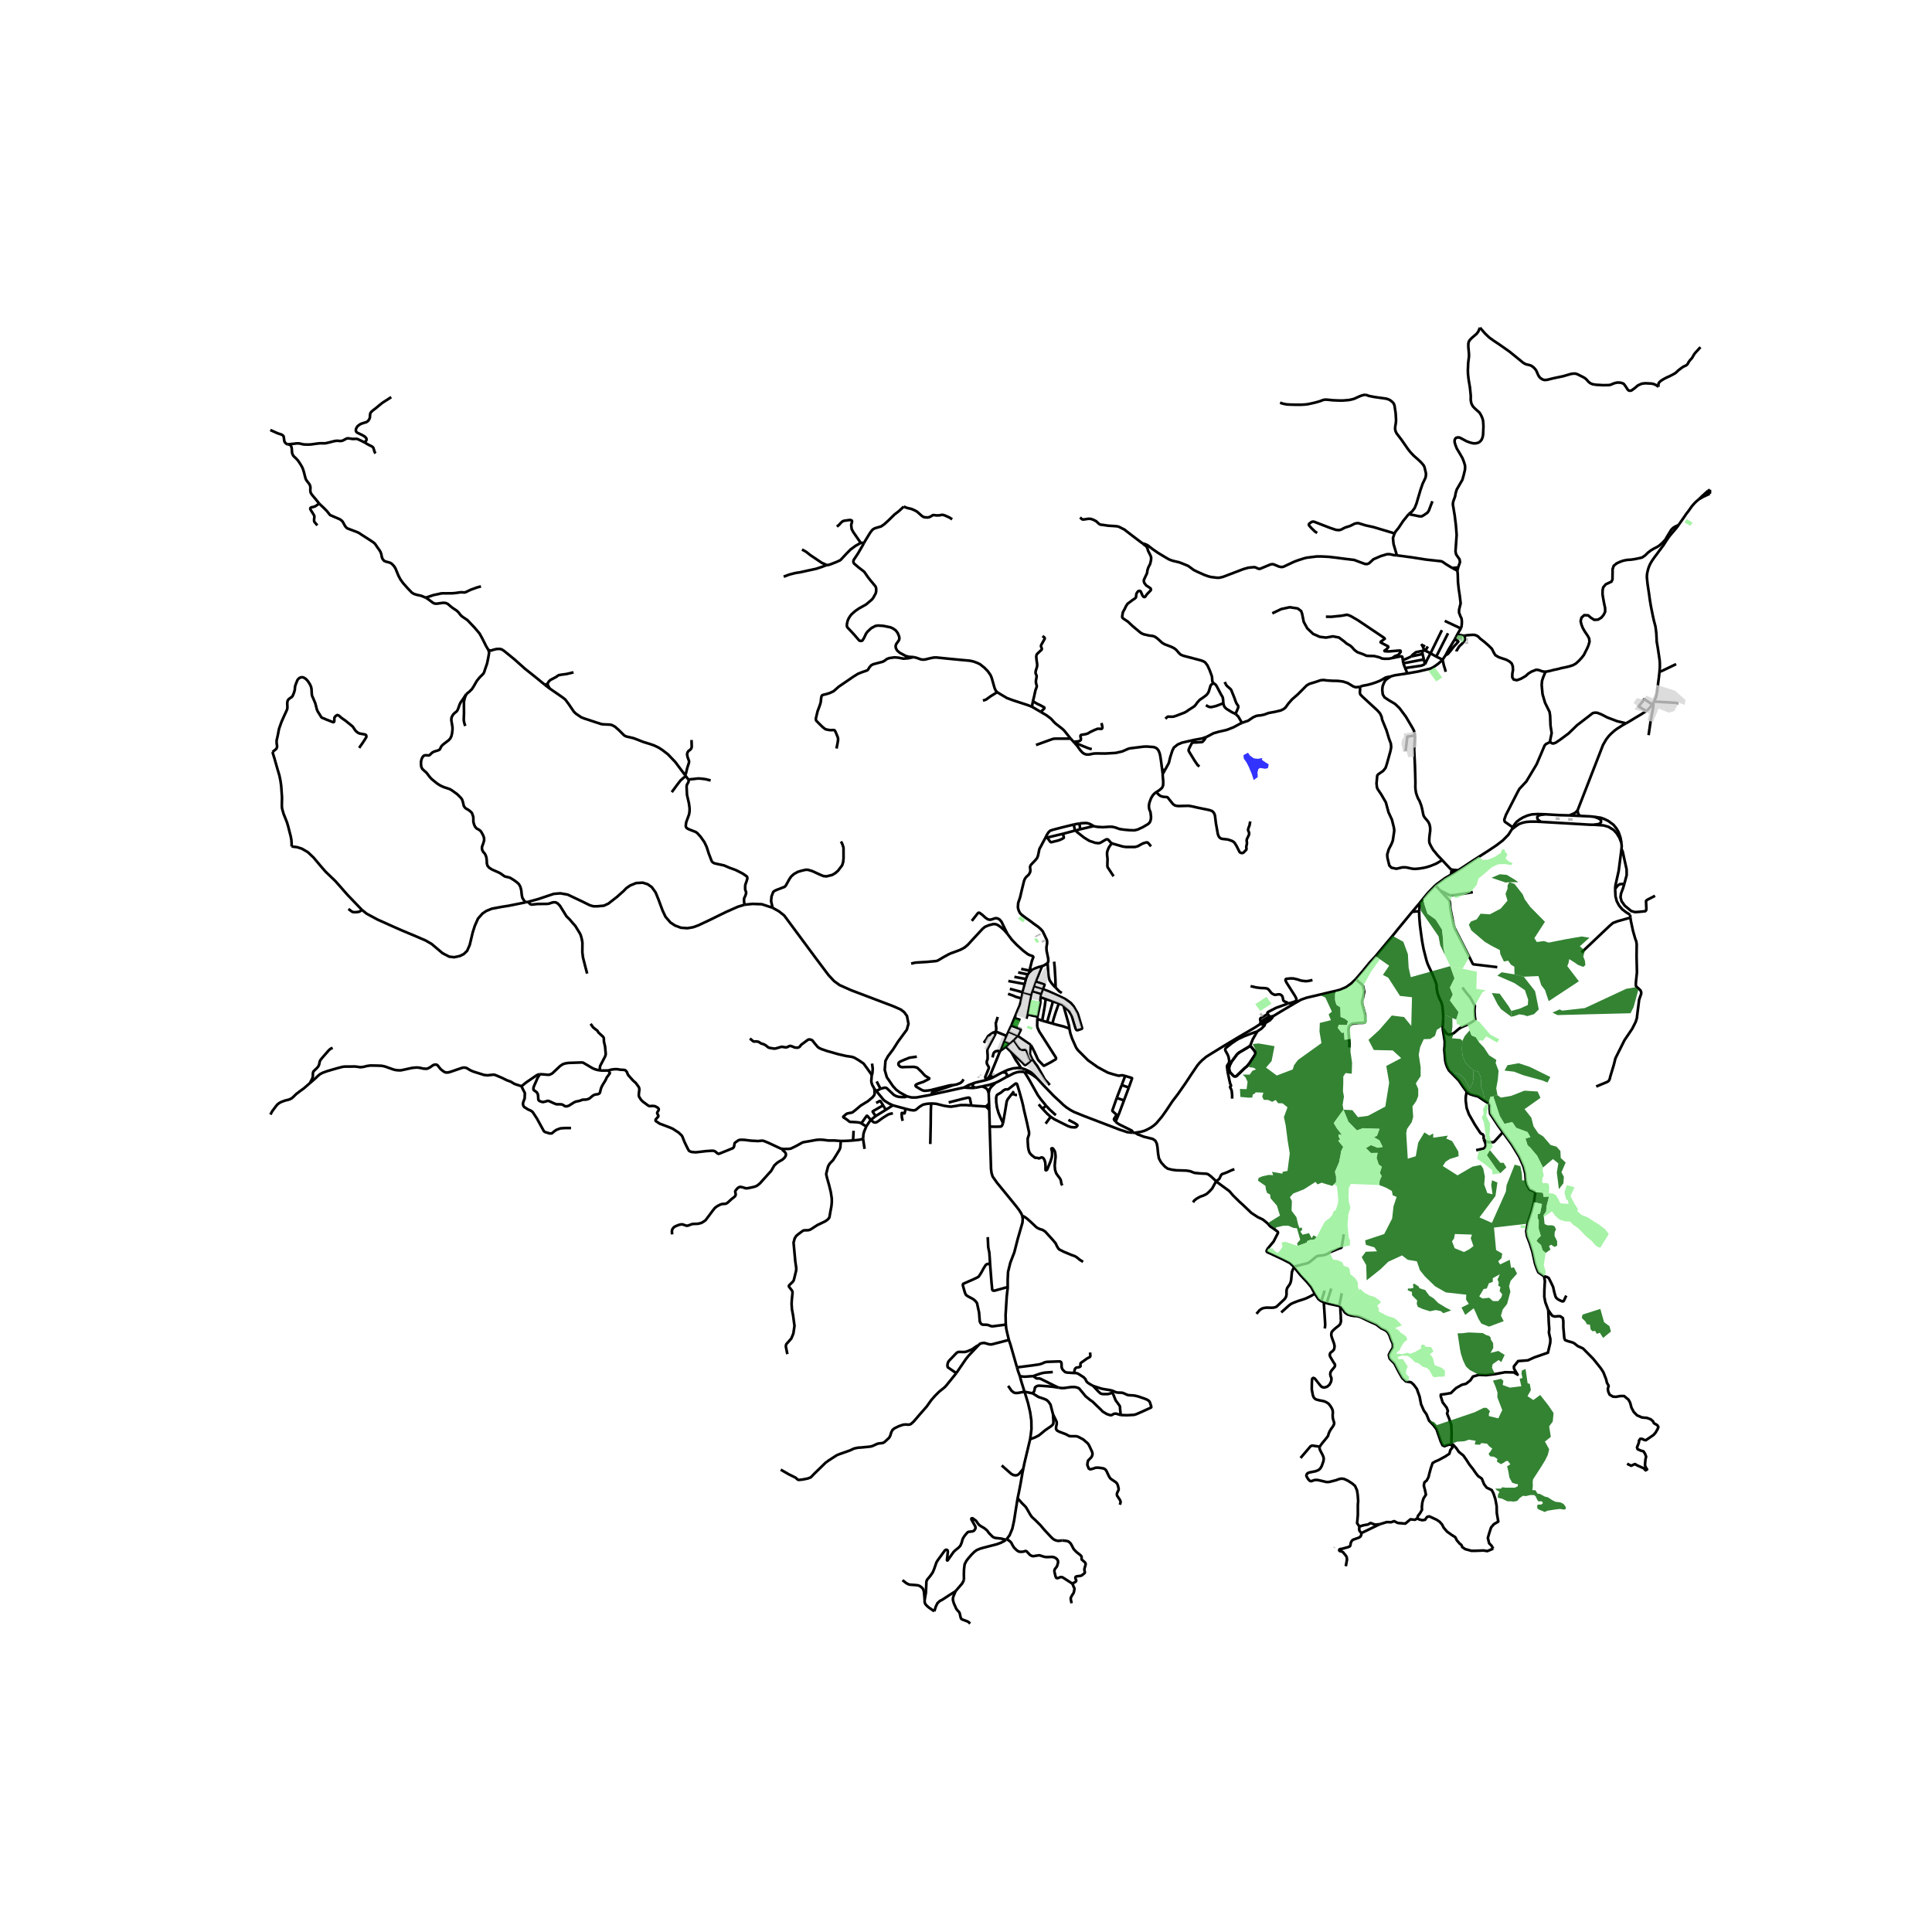 <svg xmlns="http://www.w3.org/2000/svg" width="960" height="960" viewBox="0 0 720 720"><defs><style>*{stroke-linejoin:round;stroke-linecap:butt}</style></defs><g id="figure_1"><path id="patch_1" d="M0 720h720V0H0z" style="fill:#fff"/><g id="axes_1"><path id="patch_2" d="M90 614.741h558V112.46H90z" style="fill:#fff"/><g id="LineCollection_1"><path d="m328.13 405.758 1.45-.4.463.008.418.156 2.627 2.508.94.49.813.23 1.078.085 1.39.006.699-.265M287.916 338.302l2.354 1.31 2.004 1.596 11.873 16.04 4.586 6.097 2.065 2.243 2.103 1.531 4.373 1.945 15.692 5.954 2.726 1.204 1.252.969 1.055 1.417.562 2.92-.607 2.194-3.272 4.45-1.822 2.864-1.974 2.65-.896 1.666-.277 3.376.784 2.717 2.292 3.34 1.171 1.294 1.364 1.026 2.684 1.47M347.264 407.908l-1.111.243-4.706.85-1.72-.002-1.719-.423M359.266 405.297l1.562.097 1.102.04.668.011 1.054-.1M347.264 407.908l10.676-2.338 1.326-.273M363.326 403.493l-2.33.886-1.73.918M373.583 399.618l-1.678.89-1.595.877M374.98 401.435l.273-.599v-.449l-.304-.448-.463-.25-.903-.071M380.582 398.116l-1.397-.129-1.69.175-1.87.538-2.042.918M363.326 403.493l-.535.36-.137.136-.147.294-.01.346.123.274.235.21.797.232M367.44 402.503l-.326.092-1.169.278-2.62.62M370.31 401.385l-1.222.583-1.647.535M367.44 402.503l.179-.235M370.31 401.385l-.55-.06-.36-.215-.35-.505M371.009 403.529l.774-.364.835-.413.965-.549 1.396-.768M368.458 407.36l.167-.755.137-.449.09-.299.246-.38.256-.367 1.655-1.581" clip-path="url(#p613f65533e)" style="fill:none;stroke:#000"/><path d="m366.014 404.853 2.672-.548 2.323-.776M374.98 401.435l2.831-1.454 1.147-.384 1.047-.185 1.731.042M372.744 391.641l-1.033.03-.58.085-.278.131-.36.324-.235.331-.24.987-.156.548M376.383 388.858l-2.163-.813M376.383 388.858l.605-.496.812-.713M374.82 390.086l.819-.632.395-.322.35-.274M379.277 386.09l1.112-2.265-.004-.128-.046-.114-.11-.09-3.329-1.303" clip-path="url(#p613f65533e)" style="fill:none;stroke:#000"/><path d="m384.082 389.384-2.46-1.695-2.345-1.6M375.807 384.52l1.769.804 1.7.766M377.8 387.65l.994-.984.483-.576M378.066 379.372l-1.166 2.818M378.066 379.372l2.224.771M380.676 372.08l-.299 1.286-.341 1.29-.82 1.915-1.15 2.801M368.648 412.48l.029 1.133M368.648 412.48l-.046-1.238M368.648 412.48l-1.172-.102M368.458 407.36l.144 3.882M366.014 404.853l.971.42.554.328.395.42.25.485.274.854M293.428 504.642l-.562-2.77.046-.605.167-.392.994-1.104.827-.954.76-1.838.425-2.848-.516-3.852-.433-2.35-.13-2.002.077-1.474.266-2.601-.033-.454-.169-.447-1.097-1.404-.065-.229.035-.234.98-.976.485-.463.35-.577.842-3.475.076-.912-.38-2.692-.636-6.918.424-1.542.516-.869.698-.627 1.86-1.374.205-.093.425-.064 1.2-.028.425-.065.66-.263 2.445-1.595 2.855-1.353.85-.584.372-.342.38-.527.068-.2.296-1.737.433-2.308.136-1.46-.007-1.374-.372-2.457-.653-2.635-.645-2.251-.38-1.56v-.434l.63-2.464.281-.64.501-.72 1.101-1.126 1.124-1.787 1.275-2.094.243-.612.091-.314.175-2.357" clip-path="url(#p613f65533e)" style="fill:none;stroke:#000"/><path d="m317.869 425.003-.588.055-2.148.121-1.784.036M291.408 428.113l.585.072 1.989-.029.737-.107 2.08-1.018 2.224-1.24.54-.153 2.504-.43 2.217-.406 1.248-.079 1.204.05 1.936.257 2.339.007 2.338.178M321.647 424.41l.557 3.751M317.869 425.003l2.115-.201 1.1-.235.563-.157" clip-path="url(#p613f65533e)" style="fill:none;stroke:#000"/><path d="m322.854 419.766-.82 1.959-.266.983-.121 1.702M324.524 417.38l-.592.763-1.078 1.623M320.994 418.642l.88.562.98.562M326.33 415.92l-1.806 1.46M326.33 415.92l3.782-2.321M329.094 411.94l-3.697 2.125-.125.086-.046.082v.1l1.105 1.588M330.112 413.599l2.626-1.674M330.112 413.599l-1.018-1.66M326.581 406.584l1.868 2.286.88 1.083.676.498 1.306.798 1.427.676M337.533 413.211l-1.712-.446-3.083-.84M326.513 411.05l1.253-.706.098-.043.167.014.13.08.933 1.545M324.888 400.63l.213-.563.144-1.795-.25-1.908M325.868 405.772l-.82-1.481-.274-.877-.068-.562.182-2.222" clip-path="url(#p613f65533e)" style="fill:none;stroke:#000"/><path d="m279.458 387.027 1.268 1.046.274.086.561-.043.654.036.584.156.562.385.334.192.835.242.828.428.493.42.547.413.508.143 1.587.256.615-.064 1.237-.357.79-.227.326-.036.6.114.79.114.554-.1.478-.256.35-.164.364-.014.577.157.831.348.39.1.775.047.387-.093.449-.25.569-.75 1.465-1.084 1.086-.797.334-.1.387.014.54.143.34.185 1.018 1.29 1.04 1.21.63.42.889.392 1.86.634 4.342 1.239 2.801.634 2.202.328.934.334 1.549.905 1.844 1.26 1.503 2.052 1.55 2.215M325.868 405.772l.713.812M320.994 418.642l-.524-.235-.327-.086-1.153-.121-1.58-.086-.485.015-.486-.207-.707-.605-1.438-.937-.05-.089v-.071l.043-.1 1.127-.983.364-.178 1.72-.34.277-.137 1.066-.829 1.953-1.653 2.66-1.627 1.768-1.489.577-.755.152-.499-.015-.74-.068-1.118M328.13 405.758l-.918.498-.63.328M326.703 403.023l1.427 2.735M337.533 413.211l1.628.423 1.23.171.478-.056.395-.121 1.458-1.197 1.252-.762 1.337-.292 1.7-.157M361.921 411.996l-1.776-.15-2.156-.013-1.61.299-1.89.292-1.063-.079-1.647-.27-2.938-.734-1.83-.12" clip-path="url(#p613f65533e)" style="fill:none;stroke:#000"/><path d="m346.692 426.347.152-7.278.053-5.256.114-2.593M386.58 379.762l-.054 2.478.137.762.653 1.453 2.62 4.074 3.54 5.559.077.242-.016.224-.11.214-1.943 1.16-2.29 1.194-.12.044-.048-.001-.108-.025-1.92-2.001-.297-.52-.402-.912-.714-1.56-.91-1.802-.593-.961" clip-path="url(#p613f65533e)" style="fill:none;stroke:#000"/><path d="m384.76 394.885-.78-1.627-.11-.349-.053-.356.265-3.17M384.76 394.885l1.144 1.557.592.762 2.066 3.597.584 1.118.44.648.752.74.895 1.04M384.76 394.885l-.606.481M386.238 401.591l-.956-1.132-.934-.776-1.655-.877-.987-.391-1.124-.3M422.117 422.135l-2.004-.208-2.801-.92-4.677-1.789-5.52-2.115-2.99-1.137-3.864-1.564-1.314-.71-1.442-.94-1.223-.983-1.17-1.133-2.36-2.165-3.803-3.946-1.747-1.915-.964-1.019" clip-path="url(#p613f65533e)" style="fill:none;stroke:#000"/><path d="m381.736 399.454 1.473.293.934.42 2.095 1.424M376.84 391.994l1.76 3.151.652.878.685 1.081.645 1.012M381.896 366.731l.455-1.877M381.896 366.731l-6.125-1.14M381.129 369.783l.133-.587.634-2.465M384.545 361.528l-.949.898M388.333 360.054l-1.487.406-1.208.463-1.093.605M383.881 360.823l.14.353.133.174.17.139.221.04M383.05 363.117l.546-.691M383.05 363.117l-3.616-.728M382.351 364.854l.143-.428.556-1.31M381.113 369.911l-.437 2.169M381.113 369.911l.016-.128M384.272 370.809l-1.48-.406-1.679-.492M383.596 362.426l.09-.682M388.333 360.054l.38-.135.622-.285 1.063-.713M389.57 312.282l-.712 1.304-.91 1.743-.594 1.07-.5 2.415-.35.94-.76.926-.865.897-.683.734-.182.321-.114.292-.023.278.076.783.03.4-.075.612-.517.954-.978.898-.463.657-.3.72-.81 3.28-.69 2.943-.7 2.058-.113 1.567.107.605.288.848.395.755.662.662 1.427 1.08 1.57 1.1 1.412 1.076 1.716 1.21.926.819.676.755.24.42 1.194 2.518.198.452.076.406.007.763-.25 1.452.048 1.267.612 2.957.038.912-.106.434-.175.356M393.412 368.052l-.584-.57-.959-1.104-.679-1.02-.369-1.24-.173-1.5-.068-1.069-.182-2.628M388.333 360.054l-2.345 5.755M382.351 364.854l-4.32-.803M389.57 312.282l.692-.156M400.177 307.275l-4.449 1.09-3.34.869-1.008.34-.655.614-.623 1.012-.531 1.082M407.563 307.866l-5.017 1.183M430.908 295.22l-.478.31-.766.783-.684 1.125-.614 1.653-.183.997-.008.712.137.805.448 1.119.19 1.688-.053.84-.22.805-.258.499-.554.54-1.876 1.105-1.959.926-1.252.306-1.898-.057-1.951-.178-1.663-.242-1.73-.605-1.094-.235-1.055-.008-2.4.157-1.935-.107-.881-.15-.608-.142M402.28 306.898l.69-.093 1.033-.071.95-.007.918.213.82.392.872.534M433.312 288.456l-.21-1.62M433.312 288.456l.83-1.478M430.908 295.22l1.147-.745.889-.755.348-.548.175-.634.038-1.161-.182-2.173-.023-.513.012-.235M524.48 250.96l-.822-1.987M537.592 245.86l-.742.733-.821.715-.862.639-1.022.695-1.113.547-4.514 1.059-4.039.712M518.247 252.118l.658-.218.864-.234 1.298-.197 3.412-.509M527.287 274.09l-.144-.785-.19-.961-.554-1.069-1.085-1.837-1.377-2.332-2.404-3.224-1.627-1.541-2.445-1.461-1.483-.996-.67-1.103-.183-1.71.13-1.296.379-1.004.303-.662.479-.706.752-.57 1.079-.715M506.759 255.96l1.11-.402 1.682-.3 1.643-.433 1.623-.545.275-.11.468-.188.62-.248.901-.47 1.222-.733.982-.263.962-.15M537.592 245.86l1.101-1.635M538.774 250.362l-.334-1.283-.281-.826-.152-.577-.19-.948-.225-.868M535.248 244.687l1.155.57 1.189.603M542.16 238.252l-.972 1.588-1.292 2.147-1.203 2.238M542.16 238.252l.888.499.365.213.053.164-.836.947-.759.798-.463.563-.828 1.104-1.001 1.175-.886.51M544.4 234.199l-5.993-2.818M544.4 234.199l-1.39 2.415M543.126 212.655l.137 1.41.088 2.944.276 2.527.408 2.66.304 2.678-.274 1.076-.296 1.232-.035 1.08.529 1.427.417.82.114 1.018-.023.912-.09.955-.282.805M543.01 236.614l-.38.698M543.697 236.618l-.358-.001-.329-.003M535.248 244.687l4.387-8.677M535.248 244.687l-2.128-1.214M533.12 243.473l4.23-8.63M533.12 243.473l-1.94-.985M531.05 247.508l.147-.203.198-.477.584-1.246 1.141-2.11M523.658 248.973l-.684-1.795M531.05 247.508l-1.284.55-6.108.915M522.809 246.05l.165 1.128M525.942 244.622l-1.093.541-2.04.887M518.923 245.218l2.38-.473.34-.065.349-.07.422.028.193.15.096.617.106.645M530.627 245.753l.22.933.203.822M527.287 274.09l-.015 1.16-.258 4.039.197 3.974.1 2.187.166 5.984-.022 1.958.075.99.183 1.07.326 1.018.418 1.054.561.983.653 1.724.311 1.232.403 1.973.175.634.47.719.706.819.57.734.417.876.258 1.204.008 1.218-.22 1.56-.122 1.296-.022.919.113.77.357.769.509.94.516.89.684.784.85 1.068 1.83 1.902M540.771 324.062l-1.79-1.886-1.498-1.638" clip-path="url(#p613f65533e)" style="fill:none;stroke:#000"/><path d="m506.759 255.96.122.877-.107 1.26.182.727.85.855 5.512 5.086.972 1.097.592 1.268.198 1.054 1.625 3.99.926 3.062.698 1.866.121 1.396-.303 1.524-1.321 4.744-.47 1.411-.912 1.125-1.852 1.283-.334.455-.274 2.935.167 1.439.243.627 1.337 1.994 1.745 3.006.988 3.69 1.26 2.72.728 2.921.153 1.154-.107.783-.44 2.977-.471 1.197-1.048 2.066-.562 1.923.076 1.126.258 1.125.456 1.809.76.826 1.867.4 2.292-.528 1.322.015 2.19.474.677.079.508.02 1.492-.127 1.447-.229 1.168-.24 1.543-.479 2.15-.866 2.3-1.34M541.926 325.278l-.95-1M541.926 325.278l-1.188.692M541.926 325.278l1.49-.952M422.117 422.135l.95-.01M415.74 418.036l.69.556.821.512 4.251 2.094.289.157.212.22.114.56M534.925 329.897l1.824 1.978M529.096 336.487l1.225-1.536 1.909-2.285 2.695-2.769M540.738 325.97l-2.275 1.327-3.538 2.6M529.096 336.487l-2.757 3.264M528.912 339.67l.04-.62.144-2.563M375.397 347.96l1.678 2.237 1.785 1.878 2.496 2.26 1.587 1.203.585.328 1.09.364.307.149.132.16.035.178-.403 1.03-.144.377-.105.429-.11.448-.449 1.822M383.687 361.744l.065-.426.13-.495M382.93 378.03l-.224.866-.217.764M385.357 367.604l-.622 1.837M385.988 365.809l-.243.64-.16.45-.228.705M388.63 368.64l-1.504-.495-1.769-.541M384.272 370.809l.463-1.368M384.272 370.809l-1.342 7.22M386.648 378.828l-1.946-.36-1.772-.439M384.735 369.441l3.31.992M388.63 368.64l.64-1.595v-.11l-.044-.094-.175-.092-3.063-.94M395.698 370.06l-.95-.626-1.336-1.382M392.843 358.38l.205 2.137.252 4.158.091 3.077.021.3M388.63 368.64l-.585 1.793M396.316 374.744l.346.277 1.632 1.643.919 1.51.296.726.63 2.122.683 2.265.311.517.118.089.14.035h.125l.145-.025 1.39-.463.117-.053.057-.075.023-.092-.057-.335-.63-2.126-.714-2.429-.308-.82-.884-1.544-.577-1.012-1.002-1.154-1.268-.94-.995-.648-1.67-.79-2.065-.948-2.247-1.033-2.201-.8M387.73 371.632l.02-.303.295-.896M387.73 371.632l1.978.651M386.648 378.828l1.04-5.013.023-.641.019-1.542M386.58 379.762l.068-.934M388.402 380.389l-.721-.271-1.101-.356M389.708 372.283l2.702.905M388.402 380.389l.227-1.318.668-3.782.41-3.006M374.22 388.045l-1.476 3.596M375.108 386.058l-.781 1.716-.107.27M375.807 384.52l1.093-2.33M375.108 386.058l.133-.281.566-1.258M594.194 304.412l-1.594-.178-2.672-.122-.991-.035M594.116 307.365l1.532-.246.515-.168.48-.518v-.683l-.361-.427-.66-.363-1.428-.548" clip-path="url(#p613f65533e)" style="fill:none;stroke:#000"/><path d="m604.243 314.077-.331-1.894-.721-2.094-.858-1.446-1.036-1.276-1.943-1.424-1.394-.676-1.36-.499-2.406-.356" clip-path="url(#p613f65533e)" style="fill:none;stroke:#000"/><path d="m594.116 307.365 3.472.238 1.86.534 1.89 1.161 1.113 1.203 1.058 1.689.734 1.887M574.288 306.287l18.145 1.052 1.683.026M604.243 314.077l.065.685.056.54-.076 1.054M601.915 331.243l.122-1.325 1.204-5.4 1.047-8.162" clip-path="url(#p613f65533e)" style="fill:none;stroke:#000"/><path d="m605.347 329.37.865-3.248-.03-2.165-.79-3.547-.637-2.978-.467-1.076M277.485 337.155l2.95-.3 3.465.122 4.016 1.325M313.386 313.607l.312.492.243.555.311.912.1.47.012 3.788-.15 1.469-.372 1.182-1.526 2.009-1.025.897-1.154.684-2.133.527-1.162-.114-1.13-.47-3-1.382-1.594-.47-.79-.028-1.525.342-1.504.455-1.427.805-1.002.89-.683.99-1.375 2.493-.5.435-2.696 1.026-.812.356-.647.468-.638 1.71-.152 1.738.549 2.466" clip-path="url(#p613f65533e)" style="fill:none;stroke:#000"/><path d="m256.503 290.525.097.168.038.285-.084.491-.54.94-.143.641.16 3.22.713 3.099.25 1.859-.03 1.254-.175 1.032-1.07 2.949-.167 1.353.114.406.296.428.797.42 2.52.983.615.449 1.23 1.374 1.382 1.966.843 1.774.774 2.429 1.108 2.892.365.413.494.32.798.21 2.997.652.524.235 1.625.691 2.14.77 2.635 1.339 1.465 1.018.19.27.06.563-.303 1.026-.402 1.097-.114.562-.006 1.35.34.987.008.413-.061.32-.258.749-.342.69-.121.456.03 1.033.19 1.054M196.799 336.094l3.628-.983 5.953-1.994 2.444-.2 2.718.47 5.36 2.536 2.892 1.431 1.353.387h1.538l2.383-.226 1.66-.765 3.257-2.546 2.42-2.162 1.019-1.065 1.437-.988 2.214-.9 2.49-.135 1.798.572 1.533 1.076 1.426 1.98 1.037 2.537 1.549 4.179 1.116 2.377 1.853 2.136 1.707 1.118 2.169.809 2.437.178 2.14-.37 1.891-.684 4.215-1.983 6.05-2.968 4.463-1.98 2.536-.776M563.44 309.041l1.318-1.012 1.275-.912 1.43-.512 1.303-.285 1.458-.115h2.368l1.696.082M543.417 324.326l1.931-1.233 3.812-2.534 2.041-1.303 3.387-2.165 3.067-2.054 2.39-1.83 2.066-2.08 1.329-2.086M563.44 309.041l.373-.697M633.188 186.012l1.577-.903 1.772-.82M637.193 184.027l-.342.124-.314.139" clip-path="url(#p613f65533e)" style="fill:none;stroke:#000"/><path d="m636.533 182.912-.12.566.018.378.106.434M637.193 184.027l.013-.211.005-.087.043-.268.015-.278-.029-.368.007-.304M616.407 261.442l.729-1.638.254-1.069.2-1.21.107-.94.183-1.511.121-.997.182-1.354.167-1.453.092-.898M625.547 195.678l-.728.997-.85 1-.857.998-.745.883-.789 1.055-.311.463-.25.392-.289.441-.708 1.137-.713.954-.456.627-.607.798-.774 1.069-.699.911-.729 1.026-.395.584-.364.599-.455.854-.304.713-.258.741-.273 1.04-.168.869-.09.926.045.812.122 1.182.105.941.167 1.112.183 1.253.182 1.182.152 1.14.152 1.098.09.583.29 1.71.227 1.211.273 1.34.228 1.14.365 1.645.32 1.242.304 1.147.159 1.154.167 1.475.076 1.389.067 1.621.258 1.453.167.983.197 1.325.198 1.325.288 1.98.061 1.197v1.31l-.136 1.667" clip-path="url(#p613f65533e)" style="fill:none;stroke:#000"/><path d="m624.645 247.498-5.283 2.536-.92.338M575.95 250.347l1.649-.313 1.381-.364 1.511-.32 1.397-.37 1.427-.286 1.367-.313 1.45-.463 1.123-.613 1.132-1.025 1.032-1.118.85-1.083.555-1.133.66-1.29.486-1.14.395-1.367-.145-1.218-.508-.94-1.139-1.695-.699-1.219-.5-1.26-.32-1.304.304-1.311 1.033-.94 1.457.057 1.094.94 1.184.741 1.427-.085 1.215-.741.88-1.055.547-1.154-.023-1.41-.356-1.596-.403-2.23-.19-1.21.008-1.44.235-1.182.972-1.147 1.276-.598.82-.37.395-.856v-.968l.03-1.397v-1.396l.425-1.31 1.078-.884 1.214-.57 1.291-.456 1.397-.284 1.427-.086 1.397-.2 1.397-.284 1.367-.314 1.154-.798 1.032-1.025 1.124-.855 1.214-.713 1.246-.627.91-.655 1.094-.998.94-1.054.67-1.196.728-1.169.737-1.21.675-.72.767-.499 1.304-.58M633.188 186.012l-.64.53-.516.455-.577.577-.971 1.118-.623.89-.63.884-.843 1.09-.706 1.055-2.135 3.067M613.493 264.957l-.44.32-1.33.87-2.535 1.502-1.892 1.159-1.32.755M577.667 276.518l.592.441.577.129.896-.285 1.807-1.225 3.021-2.251 3.22-3.106 4.235-3.248 1.565-1.225.82-.171.88.057 1.549.612 2.126 1.111 3.72 1.411 3.3.795" clip-path="url(#p613f65533e)" style="fill:none;stroke:#000"/><path d="m587.9 302.04 8.683-22.332.79-2.051 1.208-2.096 1.017-1.312.805-.825 1.184-1.07 1.033-.769 1.26-.797.805-.527 1.29-.698M636.533 182.912l-2.163 1.934-1.182 1.166M615.708 262.51l.512-.803M613.493 264.957l.757-.58.76-.87.346-.494.352-.503" clip-path="url(#p613f65533e)" style="fill:none;stroke:#000"/><path d="m613.493 264.957-2.794-1.674 2.057-2.671h.13l2.822 1.898M616.407 261.442l-.187.265M625.454 262.085l-1.154-.171-7.893-.472M636.533 182.912l.714-.4M545.61 236.897l1.359-.179 1.23-.1.923-.041.637.098.488.18.593.335.828.843 1.416 1.102.881.755.972.869 1.047 1.04.707 1.417.6.97 1.275.74 1.549.528 1.237.398 1.169.648.828.741.41 1.026.09 1.396-.242 1.368-.03 1.367.531.855 1.184.242 1.488-.527 1.777-1.025 1.032-.94 1.215-.742 1.731-.669.941.128 1.306.485 1.169.142" clip-path="url(#p613f65533e)" style="fill:none;stroke:#000"/><path d="m577.667 276.518.06-.755.532-2.564-.44-2.878-.122-3.519-.227-1.51-1.686-3.42-.926-3.176-.319-3.42.137-1.567.44-1.325.835-2.037M381.335 547.408l.432-2.133.744-3.105 1.381-5.81M381.79 518.657l.508 1.538.82 2.691.79 3.404.44 3.062.045 3.205-.258 2.179-.243 1.624" clip-path="url(#p613f65533e)" style="fill:none;stroke:#000"/><path d="m392.44 527.131.145 2.763-.06.69-.282.442-.57.498-2.072 1.41-1.662 1.368-.797.64-1.42.734-1.83.684M375.184 573.566l1.063-1.424 1.002-2.386.653-2.961.676-4.302.66-4.122M381.335 547.408l-.313 1.542-.698 4.023-.584 3.012-.501 2.386M395.86 574.08l-1.347.163-.493-.05-.828-.25-.584-.313-.699-.605-2.604-2.777-.683-.79-.759-.92-2.111-2.114-.744-.662-.508-.499-.585-.847-1.366-2.392-.38-.535-1.29-1.281-1.64-1.837M546.592 406.867l-1.455-1.998-1.515-2.224-2.265-2.307-1.365-1.394-.677-1.259-.42-1.133-.294-1.203-.366-4.158.146-1.58.018-1.564-.787-4.982M528.912 339.67l-.035.786.073 1.632.22 2.68.402 3.076.421 2.99.55 2.92 1.08 4.212.422 1.252.55 1.22 1.153 2.405.586 1.392.55 1.34.466 1.388.06 1.552.365 1.81.607 1.652.729 1.453.395 1.353.167 1.524.212 2.792-.273 3.966M544.995 367.994l1.154 1.595 1.7 2.051 1.793 3.191-.03.4-.122 1.424.121 1.994.183 1.31-.703.572-.835.527-1.378.781-.584.264-1.793.779-.842.553-1.882 1.595-.912.399-.91.171-.911-.456-1.432-2.079M560.07 421.968l-1.77-2.438-2.992-4.53-.159-1.643v-1.481l-.392-.657-.31-.212-1.021-.622-2.612-1.766-1.597-.4-1.56-.508-1.065-.844M552.97 424.61l-.068-.442.023-.819-.175-.385-.28-.299-.395-.12-.403-.329-2.05-3.119-2.186-3.832-.85-2.321-.364-2.82.03-1.396.34-1.86M575.412 475.62l-.911-.626-1.215-.855-.547-1.253-.698-2.008-.926-4.286-.964-3.064-1.117-2.948-.258-1.766.502-2.792 1.518-4.672.85-3.361.547-3.704M560.07 421.968l3.255 4.484 2.855 4.658 1.579 3.604.669 2.62.181 2.45.425 1.71.972 1.766 2.187 1.025M576.99 488.212l-1.092-2.906-.38-2.022.03-2.607.183-3.297-.319-1.76" clip-path="url(#p613f65533e)" style="fill:none;stroke:#000"/><path d="m583.695 482.83-.836 1.808-.167.25-.265.106-.418-.07-1.374-.678-.614-.512-.32-.527-.47-1.653-.433-1.937-.683-1.46-.927-1.837-.516-.349-1.26-.35M606.36 545.5l1.518.741 1.398-.627.79.456 1.275.57 1.153.512.79.798.547-.342-.365-.513-.425-.968.06-1.026.122-1.253.243-1.025-.425-1.082-.547-.855-.971-.285-1.215-.513-.243-.683.364-.911.365-1.026v-.57l.486-.684h.668l.79.4.607.113 1.518-1.025 1.397-.968.73-.855.788-1.367.244-.74-.426-.685-1.214-.683-.365-.74-.85-.741-1.397-.513-1.883-.171-1.822-.798-1.215-1.253-.85-1.595-.486-1.823-.607-1.14-1.64-1.367h-1.397l-1.64.285-1.093-.057-1.276-.74-.485-1.083-.183-1.025.304-1.196-.607-1.083-.365-1.424-.972-2.507-.91-1.424-.85-1.082-2.066-2.564-2.247-2.28-1.518-1.537-2.004-.912-1.276-1.025-.729-.342-1.458-.399-.242-.086-.492-.175-.48-.195-.304-.683-.364-4.102v-2.222l-.182-1.196-.972-.684h-1.033l-.972.114-.971-.285-.73-1.025-.762-1.117M540.854 538.288l.121-4.102-.121-3.076-.79-2.393-.79-1.937.305-.968-.426-1.197-1.518-1.994-.729-2.335.06-.57 1.458-.17 2.308-.4.668-.683 1.276-1.197 2.125-1.196 1.58-.399 1.578-1.253.972-1.425 2.248-.626 2.672.114 3.28-.399 3.765-.683 3.28.056 1.397.855-1.336-2.222-.061-.855 1.58-1.993 3.643-.285 2.369-1.082 5.102-1.767.85-3.646.06-1.367-.546-2.45.121-1.424-.182-2.45-.182-4.557M499.486 486.875l1.116 1.295.486.848.463.42.767.463 1.298.378.972.135.759.021.934.178.82.278 3.527 1.702 2.307 1.025 1.762 1.368 1.76.854.73.684.607 1.082.486 1.424.79 1.824v1.423l-.972 1.539-.547 1.139.304 1.31.668.74 1.093 1.084 1.762 3.36 1.214 2.109 1.336 1.253 1.944.342.91.797 1.23 1.636 1.033 2.905.547 2.849 1.032 2.336.972 1.367.971 2.393 1.565 1.611 1.214 1.595 1.58 4.558.668 1.424.728.342 1.276-.513 1.256-.165" clip-path="url(#p613f65533e)" style="fill:none;stroke:#000"/><path d="m528.18 565.854.243-.911.79-1.026.728-1.253-.06-1.082.182-1.652.425-1.481.91-1.425-.303-1.538-.486-1.88.243-1.196.85-.684.668-1.253.243-1.082.608-2.222.668-1.937.972-.57 1.336-.57 2.49-1.366 1.458-.969.364-1.367.79-.969-.445-1.133" clip-path="url(#p613f65533e)" style="fill:none;stroke:#000"/><path d="m556.482 577.134-.668-1.14-.85-.854-.486-1.994.546-1.88.669-2.05 1.032-1.197 1.64-.968-.547-3.19-.06-2.564-.486-2.62-.668-2.052-.668-1.31-1.883-.91-.972-1.254-.85-2.108-1.397-.968-.85-1.083-1.094-1.595-1.275-1.595-1.093-1.71-1.154-1.651-1.7-1.367-.973-1.425-1.214-1.31-.627-.051M587.9 302.04l-.245.234-.425.455-.73.456-1.62.685M588.937 304.077l-.634-.549-.174-.384-.228-1.104M584.88 303.87l-3.523-.085-5.717-.328M584.88 303.87l4.057.207M575.64 303.457l-2.597-.078-2.156.12-1.685.436-1.647.719-1.157.697-1.16.877-.88 1.097-.545 1.019" clip-path="url(#p613f65533e)" style="fill:none;stroke:#000"/><path d="m575.64 303.457-1.314.2-1.017.278-.417.57.06.598.342.512.994.672M607.514 340.934l.08 1.043M601.915 331.243l.126 2.778.467 1.802.865 1.638 1.146 1.375 1.413 1.09 1.582 1.008M469.536 381.706l-1.919 1.245-5.552 3.249-6.202 3.718-3.803 2.336-2.536 1.58-1.496 1.262-.957.954-.766.898-.873 1.281-1.193 1.764-2.49 3.76-1.367 1.966-1.428 2.037-2.04 2.674-2.171 3.268-1.67 2.365-2.028 2.422-.888.833-1.26.897-1.58.834-.91.391-1.268.356-2.073.328" clip-path="url(#p613f65533e)" style="fill:none;stroke:#000"/><path d="m453.224 440.204-2-1.864-.986-.719-.661-.206-2.315-.114-2.107-.2-1.64-.627-1.397-.228-3.765-.113-1.674-.228-1.511-.385-1.04-.748-1.405-1.56-.835-1.545-.288-1.702-.258-2.507-.243-1.274-.52-1.048-.969-.683-3.378-.84-2.376-.934-.79-.555M556.482 577.134l-2.186.911-1.458-.228-2.672.114h-1.883l-2.247-.626-1.093-.741-.304-.797-.668-.513-1.033-1.196-.607-1.197-1.276-.797-1.76-1.254-1.276-1.481-.607-1.196-.911-1.025-1.094-.741-2.733-1.253-.79.17-.424.513-.365.57-1.032.17-1.155-.284-.728-.399M514.194 568.028l2.612-.797 1.64.057 1.093-.4 1.397.684 2.794.228 1.882-1.595 1.701.171.867-.522M543.126 212.655l.304-1.218M543.126 212.655l-1.892-.96M543.43 211.437l-2.196.258M551.535 122.118l-.622 1.453-.57.77-.69.62-1.04.876-.751.74-.464.706-.182.698-.015 1.204.243 2.814-.008.912-.288 2.372-.122 2.864.076 1.54.213 1.802.485 2.892.312 3.049-.016 1.596.152.947.244.756.478.784.668.704 1.738 1.561.486.798.478 1.026.29.869.105.712.1 1.739-.13 2.999-.167.968-.38.97-.615.726-.676.413-1.017.236-.865-.03-1.185-.298-1.252-.463-1.283-.691-1.268-.67-.713-.086-.6.157-.334.3-.25.548-.016.755.326 1.14.524 1.318.896 1.474 1.177 2.024.531 1.36.403 1.297.06.848-.06.869-.433 1.852-.517 1.845-2.11 3.648-.408 1.373-.192 1.156-.718 1.978-.132.985.69 4.168.441 3.59.289 3.662-.426 6.126.229 1.154 1.275 1.824.168 1.07-.667 1.92" clip-path="url(#p613f65533e)" style="fill:none;stroke:#000"/><path d="m618.086 144.139-.888-.62-.866-.384-.865-.193-2.285-.114-1.2.128-.842.328-.767.37-1.253 1.062-1.131.812-.554.1-.486-.114-.418-.406-.494-.805-.85-1.197-.57-.32-.88-.2-.994-.029-.85.178-.6.193-1.116.484-.76.1-2.027.028-2.634-.149-1.276-.22-.72-.307-.676-.485-.888-.997-.577-.491-.645-.371-2.217-1.097-.699-.2-.79.015-.888.135-2.862.833-3.621.763-2.323.577-.995.07-.766-.227-.76-.52-.455-.492-.403-.712-.653-1.51-.41-.599-.653-.663-.69-.527-.6-.256-1.465-.356-.501-.214-.608-.37-1.283-1.055-3.788-3.078-3.697-2.6-2.323-1.553-1.504-1.09-1.533-1.454-1.952-2.222M618.086 144.139l-.015-.538M384.576 263.383l3.27 1.925M384.576 263.383l.364-2.044M371.616 257.955l1.351.833 2.362 1.39 2.315.847 5.193 1.688 1.74.67M321.938 202.443l-.664 1.203-1.525 2.606-1.652 2.508-.068.474.023.378.296.466 1.628 1.386 1.944 1.499.213.206 1.373 1.988.904 1.147 1.807 2.166.213.463.098.427-.014 1.055-.168.719-.941 1.703-.486.605-2.141 1.816-2.627 1.468-1.352.933-1.434 1.247-.683.897-.448.748-.373.905-.258 1.254.016.712.25.477 1.17 1.219 1.458 1.596 1.692 1.972.334.15.54.014.326-.142.561-.866.805-1.713.577-.755 1.367-1.275 1.473-.798 1.002-.185 1.996.128 2.726.556.903.42 1.017.712.714.955.562 1.34.076.683-.084.477-.189.378-.935 1.303-.197.655.092.799.485.911.957.84 2.285 1.211 1.184.3 1.739.1M371.616 257.955l-.508-.52-.482-1.104-1.056-3.726-.436-1.033-1.003-1.439-1.275-1.296-1.587-1.268-1.062-.527-1.458-.534-1.336-.285-3.682-.335-5.004-.484-2.224-.228-1.594-.164-1.032.05-1.162.235-2.096.505-.781.008-.623-.072-1.572-.562-1.138-.292M311.74 278.954l.394-1.98.205-1.318-.06-.691-.282-.755-.57-1.375-.333-.605-.236-.142-.341-.03-1.112.05-1.234-.202-.619-.185-.937-.727-1.128-1.097-1.169-1.186-.125-.153-.118-.278-.026-.51.637-2.685.874-2.344.303-1.054.16-1.481.136-.755.251-.37.546-.179 1.063-.249 1.26-.399 1.412-.684 1.868-1.652 5.39-3.69 1.8-1.126 1.624-.64 1.693-.578.373-.25.561-.918.623-.734.782-.434 2.072-.549 1.473-.384.69-.371.859-.648.919-.342 1.905-.27 1.374.099 1.99.37 1.836-.142 1.982-.427M107.361 165.608l-.203-.034-.357-.13-.39-.32-.229-.28-.142-.24-.093-.329-.194-1.392-.106-.332-.054-.08-.159-.182-.28-.205-.253-.143-1.125-.362-.558-.218-1.36-.605-1.127-.51M101.544 280.236l.842 2.778 1.017 3.576.714 2.393.425 2.08.251 1.83.303 4.289-.053 2.479.008.99.09.74.54 1.896 1.222 3.062.418 1.36.448 1.746.6 2.343.22 1.233.083 1.21.008 1.204M134.879 339.078l-.987-1.018-4.289-4.46-4.547-5.17-3.72-3.576-1.792-2.066-2.71-3.217-2.119-1.996-2.195-1.287-1.745-.558-2.095-.285M524.98 191.606l1.29-1.04.941-1.254.653-1.61 1.519-5.143.805-2.322 1.017-2.13.159-.67.061-.926-.129-.634-.311-1.29-.183-.67-.326-.584-.85-.99-.942-.905-1.905-1.68-1.23-1.326-.82-1.033-2.384-3.44-1.875-2.466-.372-.783-.175-.79.023-.806.273-1.689.046-1.004-.152-2.5-.417-2.765-.274-.755-.547-.627-.774-.62-.793-.377-.68-.2-.687-.107-3.872-.541-1.94-.392-1.263-.449M477.04 150.073l1.03.35 1.358.277 1.154.072 2.119.064 2.023.01 1.666-.1 1.059-.128 1.5-.324 1.176-.27 1.124-.31.692-.204.743-.302.767-.226.341-.048.486.006.565.033 1.834.195 2.133.086h1.83l2.065-.171 1.07-.228.828-.214 1.085-.498 1.246-.549.895-.306 1.037-.2M519.71 198.773l.396-.698 1.14-1.393 1.653-2.497 2.08-2.579M533.816 186.805l-1.366 3.562-.486.684-1.154.811-.957.57-.835-.014-4.038-.812M541.234 211.695l-1.975-1.205-.43-.262-1.04-.735-.546-.302-.492-.071-.686-.072-4.677-.513-5.04-.797-5.77-.77M519.71 198.773l-.592 1.723.213 2.238 1.247 4.235" clip-path="url(#p613f65533e)" style="fill:none;stroke:#000"/><path d="m426.012 202.563.782.235.6.249.676.442 1.48 1.16 1.898 1.319 2.839 1.717 1.207.698.706.32.843.278 1.177.292 1.192.27 1.32.5 2.02.833 1.2.87.918.676 1.184.591 2.771 1.24 1.45.526 1.116.272 2.278.27.85-.035 1.291-.314 7.6-2.892 1.7-.485 1.336-.157 1.056-.07.372.092 1.009.463.311.064.425-.021 3.835-1.603.698-.114.501.071.729.307 1.237.512.524.122.547.057.668-.129 3.758-1.773 1.344-.52 2.52-.813 1.002-.249 3.66-.449 1.677-.014 2.87.143 2.558.292 3.174.42 3.743.449 1.738.662 2.27.833.805.043.744-.3 1.624-1.495 2.749-1.182 2.323-.698h.987l1.7.37.974.06M158.626 222.736l.63.364.82.584 1.33.99.614.257.433.05.547-.036 1.837-.257.524-.042.766.085.783.356 1.328 1.133.6.449 1.42.94.66.663.645.84.54.549.424.306 1.68 1.136 2.49 2.622 1.312 1.515.675.803.95 1.703.964 1.902.516 1.065.805 1.35M202.97 255.132l-3.316-2.715-3.987-3.174-3.917-3.49-3.12-2.55-.942-.749-.729-.448-.744-.178-1.169.035-1.238.3-.718.267-.644-.018-.527-.35" clip-path="url(#p613f65533e)" style="fill:none;stroke:#000"/><path d="m173.795 258.717.35-.35.668-.512 1.047-1.026.577-.89 1.306-2.265.926-1.126 1.283-1.303.243-.292.228-.414.288-.926.813-2.358.455-2.236.29-1.663-.07-.604-.28-.69M118.96 187.674l1.776 1.688 1.124 1.14 1.062 1.34.186.152.315.132 3.211 1.382.691.492.387.434.251.435.645 1.19.494.59.35.265.826.313 2.916 1.11.721.372.926.626 2.832 1.81 1.67 1.118.501.52.843 1.254.69.944.419.687.31.862.198 1.076.289.727.546.662.699.314 1.21.299.654.278.402.317.493.502.471.598.376.67.364.904.645 1.568.745 1.446 1.04 1.439 1.609 1.816 1.633 1.703.781.484 1.093.35 1.179.245.571.15.517.21 1.005.448" clip-path="url(#p613f65533e)" style="fill:none;stroke:#000"/><path d="m179.246 218.534-1.548.413-1.591.588-.744.267-1.253.606-.698.32-.234.053-.263.004-.805-.057-.604.014-1.689.25-1.169.106-2.55.025-1.09-.02-.635.06-2.835.612-2.912.961M107.361 165.608l.368.062.222.058.2.107.272.301.118.27.175.61.041.526.061.858.02.184.054.347.118.292.224.53.41.467.456.389.964 1.029.79 1.19.69 1.14.391.911.36 1.187.456 1.82.19.598.205.413.41.563.74.965.209.428.125.413.068.556-.041.477v.684l.087.449.144.377.21.339.386.498.531.649.68.797 1.264 1.582" clip-path="url(#p613f65533e)" style="fill:none;stroke:#000"/><path d="m118.268 195.795-1.078-1.268-.137-.413v-.477l.107-1.119-.06-.32-.198-.378-1.192-1.916-.099-.35.061-.213.137-.143.296-.156.546-.093.774-.235 1.534-1.04M115.488 403.648l1.847-1.594 1.389-1.317.637-.485.881-.456 1.602-.59 1.852-.542 2.08-.598 1.853-.485.972-.106 2.05.007 1.465-.036 1.017.1.892.15.422.017 1.07-.132 1.025-.27 1.218-.2.559-.021 2.182.036 1.564.057.702.11.816.2 2.98 1.06.775.2 1.153.135.885-.003 1.503-.317 2.665-.584 1.644-.157.998.064.865.186.82.174 1.143.053.474-.16.683-.32 1.197-.841.47-.189.52-.067.512.128.361.328.395.538.638.776 1.075.819.424.242.509.139.698-.011.96-.26 2.285-.79 2.141-.724.524-.053.536.036.512.146.98.594.55.307.99.42 3.975 1.246 1.268.135 2.125-.241.372.02.554.165 2.522 1.079 1.51.765 1.526.556 1.495.883 2.566.833M201.196 400.365l-.525.051-.661.3-3.887 2.656-1.762 1.431M212.802 420.379h-2.103l-1.83.128-1.351.478-.797.498-.637.534-.38.314-.183.05-.296.028-.463-.036-1.51-.456-.35-.185-.25-.242-2.589-4.708-1.519-2.307-.394-.363-.63-.342-.767-.327-.736-.478-.616-.377-.34-.456-.168-.577.023-.52.417-1.21.13-.286.06-.227.076-1.86-.084-.284-.782-1.496-.372-.869M291.408 428.113l-.486-.092-1.898-.883-2.733-1.275-1.655-.662-.284-.082-.395-.029-1.46.15-2.666-.146-2.513-.306-1.374-.036-.706.17-1.162.806-.265.256-.084.263-.145.905-.151.42-.334.32-1.747.727-2.998 1.21-.425.158-.281-.007-.266-.157-.918-.755-.501-.178-.6-.043-2.278.15-3.803.441-1.519-.135-.767-.285-.28-.22-.434-.77-.637-1.29-.653-1.38-.615-1.61-.303-.57-1.193-1.111-2.11-1.382-.812-.37-2.362-.912-1.66-.601-1.215-.798-.298-.175-.095-.196-.019-.23.069-.243.937-1.05.042-.21-.05-.225-.375-.737-.029-.182.09-.28.417-.65.091-.348-.008-.178-.136-.257-.38-.32-.82-.463-.971-.121-.813.079-.387-.022-.341-.129-2.005-1.466-.713-.698-.721-1.118-.152-.549.083-1.14.144-1.032-.098-.641-.243-.47-.995-1.354-1.017-.911-1.185-1.31-.72-.848-.38-.983-.372-.498-.304-.214-.402-.114-1.352-.064-1.13-.196-1.246.01-1.116.164-.995.292M223.534 398.877l.808.093 2.383-.043" clip-path="url(#p613f65533e)" style="fill:none;stroke:#000"/><path d="m201.196 400.365-.898 1.418-.364.883-.752 1.681-.334.833-.076.713.122.342.304.213.91.684.357.734.077.648.045.79.046.52.159.278.463.306.79.264.417.021 1.055-.249.418-.164.258-.021.38.056 1.602.741.918.385.463.107.88-.022.95.057.493.228.547.363.152.08.69.056.813-.306 1.252-.79.563-.357.637-.306.941-.193.82-.199.722-.313.584-.043h.592l.6-.1.782-.256.615-.499.653-.555.57-.35.592-.17.577-.064.463-.114.402-.278.16-.306.151-.62.228-.911.365-.841.576-.975.638-1.019.395-.797.152-.385.72-.969.403-.555.042-.121-.012-.104-.052-.103-.487-.784M514.194 568.028l-1.761.171-1.64-.627-1.032.57-1.64.285-1.518.455M491.883 539.151l-.103.264.008.54.228.6.91 1.73.29.733.106.648-.115.876-.622 1.766-.516.904-.66.606-1.026.434-1.943.398-.57.115-.554.27-.303.32-.19.499.106.384.622 1.047.517.527.304.15.379.014.44-.164.668-.235.684-.057.729.071 1.973.45.881.227.623.05.728-.071 2.43-.62 1.275-.47.926-.114.79.114 1.397.64 1.58 1.012 1.092.926.744 1.652.273 1.737.167 2.265-.12 1.48v3.732l-.153 1.752-.126 1.277.85 1.252" clip-path="url(#p613f65533e)" style="fill:none;stroke:#000"/><path d="m507.366 571.323-.554-.605-.144-.178-.137-.506.072-1.152M514.194 568.028l-6.828 3.295M372.744 391.641l-.414.912-.32.87-1.851 4.522-1.109 2.66M369.05 400.605l-.69.986-.741.677M371.07 384.633l-.206.898-2.862 5.405-.052.862.117 1.517-.012 1.371-.299.83-.02.573.103.446.308.54.276.488.058.1.034.274-.042.257-1.317 3.205.053.285.107.256.303.328M526.339 339.75l.53.02.684-.094.35-.028.371-.007.35.035.288-.007M505.233 364.912l2.384-2.757 3.052-3.718 1.964-2.089 1.446-1.752 2.49-2.99 2.4-2.852 2.033-2.543 2.16-2.611 2.198-2.68.979-1.17M389.76 411.99l-.314-.428-1.538-1.852-1.146-1.595-.97-1.723-1.117-1.998-.955-1.723-.822-1.378-1.162-1.839M363.652 405.345l.983-.205 1.379-.287M392.41 373.188l-2.169 7.688M394.597 373.95l-.336-.129-1.85-.633M390.241 380.876l1.966.577M390.241 380.876l-1.84-.487M396.316 374.744l-.523-.335-1.196-.46" clip-path="url(#p613f65533e)" style="fill:none;stroke:#000"/><path d="m392.207 381.453.44-1.766.76-2.386 1.19-3.351M398.537 383.337l-.357-.157-.85-.299-1.04-.363-1.936-.477-2.147-.588M493.65 480.96l-1.217 3.992M496.114 480.212l-1.696 5.441M500.034 481.964l-.928 4.732M390.262 312.126l5.86-1.39M396.123 310.737l.33 1.25.008.124-.02.1-.064.104-.953.509-.93.371-2.585.647-.178.018-.167-.028-.148-.09-1.154-1.616M396.123 310.737l4.471-1.197M400.177 307.275l.417 2.265M402.28 306.898l-1.314.22-.79.157M400.594 309.54l.238-.028M400.832 309.512l1.714-.463M414.298 314.284l-.296-.235-.964-1.097-.183-.107-.25-.064-.235.014-.32.121-1.905 1.119-.509.178-.645-.015-.82-.1-2.202-.74-1.984-1.23-1.892-1.49-.548-.438-.713-.688M402.28 306.898l.266 2.15M381.129 369.783l-4.788-1.278M375.668 370.379l1.741.594 1.253.548 2.014.559M522.974 247.178l7.653-1.425M530.627 245.753l-.479-2.028M530.148 243.725l-3.554.77-.652.127M530.019 242.585l-2.24.427-.455.285-.925.76-.457.565M530.148 243.725l-.13-1.14M530.019 242.585l.773-.202M530.792 242.383l.387.105M530.792 242.383l-.448-1.17M523.822 279.896l.653-5.37 2.812-.437M529.708 239.975l.636 1.238M530.344 241.213l.563-.92M531.18 242.488l.928-1.572M545.61 236.897l.194.475.133.413.019.542-.209.48-.217.331-.576.656-.413.412-.6.555-.251.31-.63 1.03-.177.281-.052.16-.029.246" clip-path="url(#p613f65533e)" style="fill:none;stroke:#000"/><path d="m544.796 236.781.522.097.144.019h.148M542.63 237.312l-.288.576-.182.364M542.63 237.312l.497.291M543.839 237.537l-.197.345-.515-.279" clip-path="url(#p613f65533e)" style="fill:none;stroke:#000"/><path d="m543.809 237.245-.236.05-.174.057-.16.092-.112.16M543.809 237.245l-.112-.627M543.809 237.245l.03.292M544.462 237.223h-.198l-.235-.007-.22.029M544.462 237.223l.334-.442M544.462 237.223l-.016.264M543.697 236.618l.515.04.584.123M544.446 237.487l-.607.05M543.839 237.537l.585.285.022-.335M614.381 273.968l.71-4.881 1.021-5.533.108-1.847M469.915 380.787l-.227.463-.152.456M472.452 377.895l-2.68 1.575-.107.17-.046.186.062.534.234.427M469.915 380.787l.614-.393M470.529 380.394l.017.113.106.209.2.206M472.47 379.181l-.163.05-.957.566-.755.495-.066.102M473.173 378.907l-.471.16-.232.114M472.452 377.895l.34.464.38.548M474.448 378.715l-.698.085-.577.107M605.347 329.37l-1.7.142-.715.456-1.017 1.275M195.916 336.27l-1.547.308-4.798.969-2.809.441-3.462.656-2.033.824-1.478.99-1.659 1.896-1.162 2.629-.789 2.45-1.131 4.73-.964 2.179-1.268 1.218-1.458.72-2.103.455-1.864-.23-2.455-1.266-2.25-1.904-1.835-1.543-2.194-1.275-3.18-1.382-5.702-2.393-3.41-1.503-5.685-2.55-4.062-2.193-1.739-1.418M129.844 338.738l1.164.881.337.204.452.113h1.002l1.036-.153.464-.245.58-.46M320.994 418.642l1.97-2.785.09-.04h.096l.129.082 1.245 1.482" clip-path="url(#p613f65533e)" style="fill:none;stroke:#000"/><path d="m332.754 414.881-1.185.263-.69.27-1.853 1.162-1.655 1.197-.593.391-.326.121-.41.029-.44-.086-1.078-.847M472.993 379.607l-.196-.209-.144-.1-.183-.117M371.108 384.426l.182-1.103-.03-.257-.145-1.403-.007-.406.114-.299.602-1.97M376.84 391.994l-.357-.342-1.663-1.566M374.82 390.086l-2.076 1.555M384.154 395.366l-.619-.773-.231-.426-.311-.932-.502-1.704-.174-.217-.232-.121h-.334l-.645.142-.345-.032-.38-.107-.33-.224-.486-.598-1.765-2.725M376.84 391.994l1.286 1.222 1.682 1.556 1.218 1.15.76.84.186.129.155-.006.146-.058 1.03-.748.85-.713M371.108 384.426l.34.125.781.333 2.88 1.174M371.108 384.426l-.038.207M366.659 388.65l.425-.705.486-.612.364-.663.342-.598.807-.584.962-.655.6-.182.425-.018M383.687 361.744l-3.108-.668M419.323 400.972l-1.298 3.404M420.683 405.28l1.195-3.33.008-.081-.03-.072-.076-.078-2.457-.747M398.537 383.337l.045.264.32 1.53.652 1.945 1.496 3.355.653.933 2.186 2.2 1.572 1.56 1.898 1.353 1.632 1.161 2.095 1.154 1.747.926 1.616.52 1.64.456.813.2.151-.006.547-.109.625-.059 1.098.252M416.173 409.17l-1.625 4.66.012.175.079.132 1.329 1.15.064.128.004.185-.854 1.357-.036.164.017.139.577.776" clip-path="url(#p613f65533e)" style="fill:none;stroke:#000"/><path d="m418.876 410.08-1.8 4.822-1.336 3.134M416.173 409.17l1.852-4.794M416.173 409.17l2.703.91M418.876 410.08l1.807-4.8M418.025 404.376l2.658.905M389.76 411.99l1.393 1.471 2.328 2.146" clip-path="url(#p613f65533e)" style="fill:none;stroke:#000"/><path d="m388.516 413.2.896-.776.349-.435M388.516 413.2l-1.436-1.64M391.552 416.191l-1.339-1.187-1.697-1.804M391.552 416.191l-1.875 2.564M398.157 417.338l2.172 1.118 1.032.663.099.103.06.132v.132l-.467.53-.242.078-.528.043-1.169-.107-1.04-.349-5.155-2.57-1.367-.92M368.838 419.86l-.161-6.247M380.937 453.135l-.256-.757-.888-1.425-1.238-1.602-2.35-2.897-4.616-5.64-1.65-2.324-.415-1.323-.2-1.526-.486-15.782M373.802 418.542l-.386.954-.236.228-.296.128-1.958.05-2.088-.043M377.022 407.78l.857-1.082M373.802 418.542l.828-4.737.55-3.355.369-.797 1.473-1.873" clip-path="url(#p613f65533e)" style="fill:none;stroke:#000"/><path d="m379.018 408.051-.57-.004-.143-.05-.357-.181-.236-.05-.69.014" clip-path="url(#p613f65533e)" style="fill:none;stroke:#000"/><path d="m373.802 418.542-1.009-2.165-.698-1.695-.54-1.923-.288-1.98-.03-1.724.174-.72.13-.227.174-.171 1.32-.762.988-.848.577-.299.303-.057.456.022.212-.022.198-.071 2.669-2.065.231-.043.198.064.174.157.843 2.777.98 3.54.394 1.595.319 1.588 1.139 4.829.592 2.778.19.783-.015.898-.335 1.032-.16.477.024 1.204.113 1.738.13.947.31 1.104.38.626.532.57 1.177.905.125.05.785.053.118.028.467.157h.13l.591-.281.247-.057.308.025.16.05.307.263.349.602.3.99.098 1.41-.007 1.054.003.278.048.077.085.024.198-.026.188-.112.173-.294 1.157-2.86.486-1.56.129-1.04-.06-1.174-.232-.866.038-.17.083-.075.202-.036.2.046.243.257.487.815.174.58.13 1.105.006.548-.132 1.086-.182 2.08.151 1.616.403 1.197.44.669.926 1.24.304.527.182.897.084.512.311.698M196.799 336.094l.72.769.281.178.41.064.342-.029 1.777-.185 3.545-.042.57-.05 1.616-.52.89-.021.321.1.593.352.793.809 2.444 3.945 1.193 1.169 1.115 1.338.957 1.04 1.776 2.892.32.72.352 1.317.236 1.336-.027 3.593.236 1.93.75 2.963.799 3.056M196.799 336.094l-.883.176M115.488 403.648l-.81.7-1.413 1.232-1.563 1.132-1.322 1.018-1.097 1.08-.588.502-.987.47-1.496.37-1.336.491-.748.392-.679.499-.66.783-1.382 1.859-.638 1.196M133.854 278.719l1.318-1.902.846-1.296.501-.812.015-.431-.14-.35-.327-.213-.428-.068-1.656-.299-.638-.303-.77-.634-.58-.808-.449-.705-.208-.225-2.608-2.112-1.492-1.038-.795-.709-.235-.18-.338-.119-.131-.024-.135.02-.302.166-.385.337-.236.35-.09.346v.534l-.006.469-.034.172-.061.121-.17.118-.282-.017-.976-.393-1.487-.58-.934-.417-.562-.199-.201-.128-.152-.157-.896-1.435-.433-.677-.311-.74-.341-1.326-.251-.969-.866-2.065-.288-.606-.137-.598-.121-2.137-.198-.84-.47-.977-.752-1.132-.721-.748-.85-.506-.285-.071-.456-.007-.36.075-.365.167-.432.335-.38.527-.683 1.752-.167.577-.106 1.19-.213.862-.28.74-.312.741-.357.42-.41.243-.736.57-.312.427-.113.4-.084.59.06 1.553-.052.563-.13.441-1.108 2.401-.941 2.13-.896 2.536-.479 2.5-.417 1.845.015 1.025.137.798.015.613-.16.441-.258.35-1.282 1.025M173.795 258.717l-.228.435-.41 1.118-.265 1.268.007 2.415.023 1.81-.068 1.509-.023 1.176.163.844.376 1.271M123.977 390.523l-.618.228-.304.203-.486.42-1.408 1.603-1.07 1.221-.577.734-.183.26-.16.363-.182.887-.167.59-.258.453-.493.58-1.109 1.058-.19.27-.106.26-.052.36-.02.563-.007.506-.053.31-.156.54-.89 1.716" clip-path="url(#p613f65533e)" style="fill:none;stroke:#000"/><path d="m195.916 336.27-.65-.7-.589-.979-.218-.993-.202-1.845-.319-1.262-.572-1.01-.773-.71-1.227-.882-1.26-.758-.606-.205-.706-.126-.723-.205-.589-.41-.924-.662-.706-.379-1.547-.678-.974-.441-1.01-.647-.604-.694-.27-.836-.033-.946-.1-1.089-.22-.836-.386-.804-.639-.71-.336-.63-.135-.695.068-.662.454-1.214.302-1.057-.033-.978-.337-.93-.639-1.183-.453-.584-.572-.362-.773-.427-.572-.662-.37-.851-.251-.979-.017-.899v-.646l-.118-.568-.37-1.073-.286-.378-.655-.567-.706-.474-.589-.3-.487-.457-.354-.583-.319-1.388-.218-.726-.37-.662-.487-.52-1.077-1.057-.722-.521-1.244-.9-.824-.472-.925-.316-1.092-.347-.891-.378-.857-.442-.925-.599-2-1.625-.723-.788-.656-.868-.521-.678-.757-.678-.823-.757-.387-.757-.135-1.12.034-1.01.252-.915.387-.772.404-.379.42-.142.588-.031.656.078.47-.11.42-.426.606-.552.656-.347.907-.284.74-.236.487-.3.252-.505.303-.615.42-.489.773-.63 1.547-1.168.64-.725.386-.82.252-1.073.15-1.34v-.868l-.15-.93-.286-1.72.034-.71.184-.615.522-.867.571-.552.656-.505.387-.568.235-.584.538-1.53.386-.757.824-1.151.572-.883.685-.957M250.473 460.026l-.083-1.154.09-.527.22-.463.418-.498.532-.356 1.253-.52.986-.228.456.014 1.078.364.387.135.554-.036.926-.341.737-.271.714-.029 1.404-.057 1.222-.306.866-.498.736-.548 1.374-1.824 1.063-1.446 1.032-1.303.843-.62 1.222-.64.676-.178 1.131-.079.296-.064.57-.349 1.533-1.417.828-.62.425-.413.19-.42.008-.306-.115-.662-.053-.314.03-.213.426-.556.516-.577.532-.313.523-.086.957.221.812.285.38.036.577-.05 2.164-.463.88-.292.555-.328.918-.762 1.184-1.346 1.17-1.296 1.776-1.965 1.177-2.023 1.063-.983.767-.499 1.214-.705.676-.59.516-.77.099-.556-.106-.462-.395-.513-.684-.577-.311-.556M462.856 269.42l.645-.268.598-.203.46-.157.574-.195 1.867-1.282 1.223-.527.804-.143.616-.021 1.495-.313 1.624-.599 2.475-.456 2.08-.498 1.04-.499.737-.62 1.078-1.489 1.352-1.53 2.14-1.867 1.838-1.838 1.42-1.435 1.04-.631 2.353-.705 1.83-.627 1.1-.1 1.246.164 1.996.135 2.02.03 1.989.241 1.738.563 2.126 1.282.926.292 1.473-.164M375.397 347.96l-.463-.976-.554-1.096-1.162-2.394-.683-.797-.653-.378-.509-.129-.547.03-1.502.49-.403.043-.607-.1-.517-.263-.607-.424-.808-.762-.304-.267-.953-.698-.22-.085-.186-.011-.163.064-.182.167-2.21 2.814" clip-path="url(#p613f65533e)" style="fill:none;stroke:#000"/><path d="m339.556 359.114 1.533-.37 1.762-.114 2.627-.157 3.461-.328.653-.228 1.99-1.196 2.087-1.14.782-.349 1.238-.441 2.155-.805 1.625-.862 1.237-1.047 2.301-2.514 3.09-3.334.919-.79 1.373-.591 1.64-.442.57-.029.547.072.675.27 1.101.762 1.222 1.069 1.253 1.41M366.31 261.075l1.077-.314 1.754-1.26 2.475-1.546M482.133 472.07l.681-.187 4.016-1.01.737-.25.509-.32 2.543-2.052.292-.15.444-.099 1.845-.206 1.518-.506.919-.62 3.314-1.392.508-.128.289-.114.163-.125.088-.163.375-2.265.106-.591.29-1.902M489.988 482.116l-1.252.756-1.01.52-1.01.477-1.146.413-1.769.548-1.64.627-.91.413-.722.499-1.078.954-1.982 1.78M482.335 472.313l-.417.568-.349.854-.121.4-.25 2.712-.107.62-.235.74-.274.542-.72.983-.259.527-.144.633-.008 1.539-.121.64-.213.499-.402.57-2.3 2.172-.684.633-.532.235-.797.157-.72.007-1.717-.035-.75.1-.722.178-.593.327-.592.456-1.055 1.253M449.463 274.661l.387-.145 2.422-1.267 2.005-.57 2.922-.67 2.52-.99 2.309-1.254.828-.344M460.428 266.097l.226.135.835.833 1.367 2.356M455.923 262.064l-.159-1.715-.16-.614-.523-.861-1.731-3.277-.364-.477-.721-.52M426.012 202.563l.22.348.585.385.485.442.357.734.198.79.903 1.767.243.77-.06 1.018-.335 1.382-.653 1.268-.319.969-.174 1.176-.744 1.58-.388.827-.075.513.175.67.713.968 1.328.862.304.235.16.314-.03.292-.183.263-1.104 1.144-.262.281-.577.827-.145.1-.14.024-.213-.046-.17-.117-.308-.35-.69-1.574-.198-.164-.281-.07-.288.046-.262.174-.334.41-.274.57-.106.99-.038.242-.16.206-.288.25-.827.534-1.033.798-.645.448-.334.385-.418.67-.577 1.19-.508.904-.152.542-.175 1.189v.278l.13.256.333.285 1.678 1.119 1.716 1.631 2.93 2.443.623.378.698.278 1.852.427 1.466.178.858.335.91.67 1.747 1.588.843.484 2.604.998 1.078.562.683.549 1.1 1.282.638.541.911.364 6.53 1.717 1.138.449.493.356.783 1.026.827 1.773.843 2.3.068.421.099 1.332.114.414.357.427M434.302 267.85l.69-.628.191-.121.132-.036.304.015 1.204.028.645-.071.95-.32 3.028-1.162.866-.477.637-.48 1.7-1.08.487-.342.554-.626.463-.706.942-1.026 1.54-1.054.988-.755.463-.577.311-.513.266-.805.478-1.574.212-.335.38-.285.532-.32M398.537 383.337l-.152-1.168-.554-2.044-.592-2.094-.923-3.287M402.508 192.846l.72.655.449.121 1.814-.27.516-.022.6.072.919.32 1.047.57.904.855.38.263.402.135.683.058 1.944.299 2.011.121 1.367.107.79.214 2.065 1.054.485.406 2.217 1.71 1.913 1.453 1.86 1.396.418.2M414.298 314.284l-.767 1.09-.372.605-.44 1.09-.16.826.03.89.16 1.283-.053 1.787-.008.87.099.484.296.427 1.92 2.935M414.298 314.284l.493.15 3.568 1.025 1.306.193h3.28l1.108-.3 1.382-.783.85-.385.919-.242h.228l.22.043.243.171 1.063 1.26M430.908 295.22l1.026 1.029.592.406.835.264.759.078.645.043.296.064.175.177.11.14.297.371 1.476 1.855.706.498.562.157.827.092 3.697-.1 1.018.158 2.474.555 4.244.869 1.033.363.478.413.372.556.258.77.342 2.77.729 4.117.319.826.38.485.402.285.508.156 2.11.243 1.466.491.608.335.47.448.714 1.168 1.085 2.166.194.214.353.17.524.058.417-.164 1.018-1.04.076-.193.022-.27-.076-.456.016-.342.212-.919.023-.328-.053-.512-.06-.478.09-.455.144-.328.616-1.296.067-.42v-.371l-.136-.349-.19-.413-.06-.285.06-.42.22-.627.259-.656.258-1.452" clip-path="url(#p613f65533e)" style="fill:none;stroke:#000"/><path d="m455.923 262.064.016.172.22.855.334.52.54.534 2.132 1.318.859.391.404.243" clip-path="url(#p613f65533e)" style="fill:none;stroke:#000"/><path d="m456.41 254.165.626 1.226.402.395 1.044.922.266.271.175.356 1.161 2.892.13.403.326.922.357.741.455.63.08.178.053.32-.125.51-.932 2.166M399.034 275.28l-.383-.429-1.943-2.45-.752-.74-2.589-2.024-.752-.726-.372-.45-.554-.605-1.662-1.268-1.458-.855-.724-.425" clip-path="url(#p613f65533e)" style="fill:none;stroke:#000"/><path d="m384.94 261.339 1.648.968 1.062.492 1.146.626.334.182.096.132.007.118-.072.202-1.316 1.249M388.493 237.034l.607.441.228.292.023.114-.054.236-1.184 2.087-.152.363-.022.306.303.798.023.171-.106.342-.35.278-1.32 1.26-.213.378-.099.584.13 1.44.212 1.324v.727l-.136.57-.388 1.26-.083.684.06.328.274.613.083.42-.09.612-.168.883-.023.777.144.62.153.563.045.256-.144.527-.296.741-.243 1.012-.319 1.488-.448 1.81M399.034 275.28l1.064 1.19M386.094 277.643l4.752-1.724 1.526-.533.426-.08.705-.042 5.531.015M400.525 276.947l.593.133.669.2 1.707.72 1.815.733.683.242.88.2M400.525 276.947l-.427-.477" clip-path="url(#p613f65533e)" style="fill:none;stroke:#000"/><path d="m433.102 286.836-.424-3.28-.297-1.917-.242-1.018-.418-.962-.54-.676-.553-.342-.706-.235-2.544-.193-1.169.036-5.07.634-.6.142-2.309 1.012-2.436.556-3.91.22-3.295-.035-1.002.05-1.724.356h-.888l-.554-.122-.577-.27-.494-.37-.774-.855-1.154-1.618-.897-1.002M400.098 276.47l.663-.094.957-.079.675-.178.342-.3.099-.32-.038-.47-.099-.25-.045-.402.023-.235.076-.139.193-.138.729-.114.93-.154.812-.256.957-.577 1.427-.67.767-.313.38-.15.38-.05.599.03.5.014.168-.022.114-.143.121-.22v-.342l-.334-1.453M449.463 274.661l-.623 1.045-.728.79-.44.072-1.937.12-1.206.022-.205.093-.205.235-.19.362-.23.44-.438.843-.297.784-.007.207.152.398 2.05 3.348 1.161 1.71.668.52" clip-path="url(#p613f65533e)" style="fill:none;stroke:#000"/><path d="m434.143 286.978.334-.594 1.108-2.038.524-2.158.775-2.408.592-1.203 1.442-1.14 1.58-.67 4.289-.983 3.332-.62 1.344-.503M298.879 204.792l1.495.82 1.14.897.583.449 1.367.912 2.794 1.88 1.131.499.83.363M320.801 202.356l-.324.135-1.662.94-1.853 1.368-1.48 1.503-1.905 2.045-.395.4-.911.447-1.48.613-1.679.635-.892.17M292.053 214.915l2.05-.776 2.331-.599 1.777-.27 2.718-.606 3.234-.698 1.799-.592 1.815-.676.443-.086M311.876 196.25l.782-.62.744-.832.539-.463.493-.229.691-.113 1.276-.179.588-.006.296.092.144.096.095.171.008.225-.091.391-.198.734-.011.32.178 1.361.585 1.097 2.806 4.061M321.938 202.443l-.406-.137-.356-.014-.375.064M336.807 188.765l-.12.141-1.762 1.624-1.549 1.19-2.232 2.195-1.64 1.488-1.146.784-2.293.67-.66.363-.448.406-.714.962-1.784 2.913-.52.942M255.594 289.25l-.885.638-1.085.947-1.048 1.34-2.232 3.048M255.594 289.25l-.273-.364M256.503 290.525l-.146-.252-.763-1.022M256.503 290.525l.803-.103 1.381-.135.866-.114.79-.057 1.055.071 1.525.193 1.914.47M255.321 288.886l.3-.637.318-1.324.213-.827.577-1.78.068-.52-.053-.292-.486-1.325-.145-.684-.045-.534.16-.563.35-.534.636-.442.426-.527.151-.556-.076-2.564" clip-path="url(#p613f65533e)" style="fill:none;stroke:#000"/><path d="m204.912 256.623 4.914 3.398.865.705 1.276 1.71 1.898 2.8.797.754 1.876 1.282 1.077.449 6.31 2.073.713.135 2.763.121.691.185 1.07.563 1.398 1.232 1.966 1.952.395.27.577.236 2.475.57.82.292 3.097 1.21 1.852.556 1.92.642 1.793.854 1.374.89 2.08 1.596 2.726 2.85 3.686 4.938M202.97 255.132l.51.419 1.153.88.279.192M204.041 254.764l.084.32.144.456.304.549.339.534M204.041 254.764l.539-.862.577-.513 2.262-1.204.281-.27.577-.314.889-.157 2.004-.27 2.559-.613M202.97 255.132l.445-.051.414-.143.212-.174M453.224 440.204l1.003-.72.228-.267.463-.987.182-.356.179-.207.296-.167.728-.235 1.26-.506 1.215-.57 1.238-.484M482.133 472.07l-.192-.23-1.23-1.153-2.884-1.481-5.614-2.614-.175-.227-.004-.257.406-.805 2.18-2.607 1.631-3.161.012-.243-.061-.228-1.134-.865-1.755-1.207-.953-1.102-1.73-1.404-1.906-.905-2.373-1.553-3.279-3.134-1.154-1.025-2.43-2.393-1.302-1.545-4.555-3.347-.407-.38" clip-path="url(#p613f65533e)" style="fill:none;stroke:#000"/><path d="m444.604 448.076.486-.698.873-.677 1.283-.726 1.291-.449 1.138-.577.95-.847 1.1-1.161 1.499-2.737M449.403 262.813l.948.52.57.171.637-.007 1.633-.392 2.732-1.04M519.71 198.773l-1.609-.47-6.286-1.881-2.93-.641-2.627-.812-.638.014-.805.185-1.624.826-1.929.613-1.533.798-.684.157-1.138-.086-2.217-.74-2.475-.955-3.462-1.34-.455-.057-.365.093-.174.064-.836.613-.09.114-.069.27.076.271.88.998 1.329 1.282.828.534M336.807 188.765l.616.29.789.279 1.374.306 1.078.449 1.063.563 1.77 1.574.682.441.531.122.965.057.66-.121.691-.356.622-.392.103-.022h.201l1.245.136 1.117-.064.463-.136.372-.021.447.057.684.235 1.586.72.98.655M317.869 425.003l.103-.985.13-2.6M336.39 417.723l-.289-1.325-.06-.997-.012-.417.012-.121.03-.064.065-.04.19.012.668.181.06-.014.036-.037.033-.06.41-1.63M499.486 486.875l-.38-.179M491.883 539.151l.117-.3.653-.896.88-1.075.935-1.133.463-.655.265-.932.312-.713.493-.84.828-1.154.326-.69.06-.52-.303-.976-.205-.797-.068-.983.084-1.132-.107-.827-.25-.619-.486-.826-.714-.926-.858-.584-.918-.384-1.77-.35-1.176-.326-.478-.3-.456-.59-.265-.749-.388-2.107.031-2.357.083-1.489.19-.264.235-.135.319.071.327.207 1.578 2.008.661.805.532.342.698.135 1.002-.285.881-.69.577-1.033.174-.62.046-.826-.304-.726-.159-.762.114-.783.47-.734.585-.684.478-.583.145-.442-.03-.441-.684-1.047-1.1-1.866-.168-.64.175-.656.394-.378.562-.427.456-.548.152-.577.076-.748-.243-1.025-.767-2.094-.228-.904.046-.684.137-.513.394-.47.858-.819 1.359-1.054.524-.59.197-.585.122-.598-.069-.74-.022-1.261-.107-1.417-.068-1.965M482.133 472.07l.202.243M489.988 482.116l-.12-.184-1.253-2.329-1.656-1.965-2.364-2.493-2.26-2.832M492.433 484.952l-.41-.278-.737-.591-1.298-1.967M380.937 453.135l.739.268.971.662 1.571 1.396 1.907 1.802.425.306.948.463 1.033.307.964.612 2.718 2.977 1.184 1.41.516 1.11.555.92.417.341 1.587.798 2.794 1.168 1.184.413.73.406 1.275 1.032 1.176.734M493.336 485.308l-.903-.356M493.336 485.308l1.082.345M493.716 495.085l.122-1.004.015-.755-.517-8.018M499.106 486.696l-3.556-.748-1.132-.295" clip-path="url(#p613f65533e)" style="fill:none;stroke:#000"/><path d="m375.54 479.639-.006-2.742.144-2.934.843-3.404 1.487-3.86 1.299-5.084 1.739-5.983.098-1.531-.207-.966M374.843 493.64l-.03-.62-.061-2.906.425-6.95.364-3.17v-.355" clip-path="url(#p613f65533e)" style="fill:none;stroke:#000"/><path d="m368.982 471.157.562 7.193.227 2.243.122.25.205.12.508.036 4.934-1.36M368.109 461.03l.167 3.668.197 1.082.213.94.144 1.916.152 2.521" clip-path="url(#p613f65533e)" style="fill:none;stroke:#000"/><path d="m374.843 493.64-4.738.62-.516.007-.478-.129-.653-.285-.737-.156-1.472-.029-.478-.192-.403-.456-.243-.612-.258-3.262-.759-3.49-.456-.64-.835-.784-2.308-1.253-.531-.428-.38-.797-.728-2.55-.061-.405.152-.364 4.22-1.858 1.458-.734.35-.47.744-1.168.827-1.538.782-1.24.372-.27.433-.157.835.157M472.452 377.895l-.137-.42.266-.341 2.93-1.525 3.864-1.389.311-.163.194-.086M466.051 367.518l1.093.228.737.193.782.12 1.116.136 1.405.042.69.086.509.135.463.4 1.048 1.296.622.37.471.2.28.02.722-.127.668-.065.463.065.44.284.35.428.182.69.114.613.129.32.38.264.789.306.16.097.071.128.145.224" clip-path="url(#p613f65533e)" style="fill:none;stroke:#000"/><path d="m489.116 365.24-1.39.312-1.047.114-1.177-.135-.813-.128-.971-.356-1.61-.385-1.1-.042-1.678.163-.19.171-.069.164.023.3.327.725 3.188 5.022.448.869.091.512-.053.3-.402.285-.463.235-1.602.47-.748.135M474.448 378.715l-1.455.892M505.233 364.912l-1.556 1.51-1.982 1.438-2.24.969-1.708.463-1.73.392-4.427 1.045-4.688 1.1-1.996.704-2.046 1.146-5.774 3.425-2.638 1.61M473.307 380.145l.184-.147.255-.28.457-.539.245-.464M469.536 381.706l.904.035.417-.107.516-.33M470.852 380.922l-.469.287-.847.497" clip-path="url(#p613f65533e)" style="fill:none;stroke:#000"/><path d="m502.842 390.352.106-1.367-.273-2.336-.167-3.048.12-.798.38-.627.866-.67 2.581-.298 1.58-.03.607-.17.182-.413-.076-2.422-.729-2.72-.395-1.34-.03-1.182.32-.954.5-2.393-.425-2.08-.516-.684-2.24-1.908M361.921 411.996l-.083-.833-.398-1.83-.08-.136-.156-.096-.178-.053-.293.007-1.924.442-5.27 1.36M367.324 412.364l-2.534-.167-.622-.03-2.247-.17M367.476 412.378l.412.409.38.363.409.463M367.476 412.378l-.152-.014M368.602 411.242l-.273.284-.494.513-.51.325M468.557 384.362l-1.7 2.97-.927 2.351" clip-path="url(#p613f65533e)" style="fill:none;stroke:#000"/><path d="m465.93 389.683-.593.47-3.583 2.122-.728.627-2.066 2.764-.759 1.51-.182.882.091.684.334.926 1.351 1.396.578.085.41-.113 3.052-2.963.85-.67 1.017-1.253 2.11-3.234.046-.427-.06-.498-1.868-2.308" clip-path="url(#p613f65533e)" style="fill:none;stroke:#000"/><path d="m465.93 389.683 1.868 2.308.06.498-.046.427-2.11 3.234-1.017 1.254-.85.669-3.052 2.963-.41.113-.578-.085-1.35-1.396-.335-.926-.09-.684.181-.883.76-1.51 2.065-2.763.728-.627 3.583-2.122.593-.47M471.521 381.293l-.239.826-1.138 1.19-1.587 1.053" clip-path="url(#p613f65533e)" style="fill:none;stroke:#000"/><path d="m459.196 409.426-.03-1.518-.145-1.381-.296-.798-.197-.32-.102-.32.01-.108.07-.092.162-.125.076-.107.023-.06v-.096l-.323-.688-.356-1.574-.563-2.678-.265-2.137.114-.426.547-.784.144-.463.03-.463-.28-1.488-.312-.763-.82-1.502-.098-.35.06-.312.22-.357 2.278-1.795 1.306-.875 1.017-.649 2.262-1.047 2.49-.947 2.339-.84M472.993 379.607l-2.141 1.315M473.307 380.145l-.026-.066-.02-.04-.268-.432M471.521 381.293l1.703-1.061.054-.05.03-.037M471.373 381.303l.077.003.071-.013M470.852 380.922l.312.275.102.066.107.04M433.102 286.836l.464.103.577.039M223.534 398.877l-.544-.063-.956-.235-1.086-.42-3.538-2.08-.356-.107-.35-.022-4.904.171-1.207.193-.919.32-.956.663-2.9 2.727-.934.47-.57.058-1.784-.15-.987-.071-.347.034M223.534 398.877l.003-.918.137-.74.91-1.739.912-1.766.227-.684v-.427l-.242-2.65-.41-1.737-.053-1.275-.046-.214-.213-.342-1.723-1.588-.44-.712-.79-.584-.774-.627-.926-1.325M355.347 404.369l-5.588 1.88-2.319.88-.144.153-.042.17.01.456M355.347 404.369l1.184-.228 1.39-.534.728-.634.44-.755M341.681 393.785l-2.733.385-1.727.684-1.75.754-.493.385-.167.369.015.363.207.379.546.461.302.097.541.046 1.13-.063 2.915-.056.763.132.634.21 1.7 1.652.638.733.638.634 1.41.84.064.114-.024.106-.1.105-2.079 1.057-1.822.598-.904.435-.178.203-.034.16.083.228.304.257 2.095 1.225.71.217 1.063-.036 1.264-.16 7.099-1.788.561-.093.995-.05M135.827 164.87l.35.178.464.32.495.268.772.403.36.158.455.256.197.159.16.182.074.192.155.44.228.768.08.249.129.235.258.26M135.827 164.87l-.72-.363-1.471-.712-.434-.175-.293-.068-.368-.01-.505.024-.573.018-.402-.04-.748-.124-.486-.053-.346-.01-.174.046-.35.139-.622.334-.69.346-.21.06-.341.04-.372.024-.482-.043-.338-.033-.6.009-.368.052-.778.162-1.329.35-1.176.273-.287.057-.27.025-.278.016-.696-.023-.85.007-.933.092-1.45.2-1.139.15-.987.035-1.423-.036-.501-.074-.893-.218-.524-.1-.414-.003-.364-.007-1.279.146-2.002.225" clip-path="url(#p613f65533e)" style="fill:none;stroke:#000"/><path d="m145.8 147.975-1.287.87-.839.527-.47.297-.718.469-.782.623-1.73 1.428-1.048.791-.615.592-.197.263-.137.32-.046.278-.047.604-.014.4-.045.225-.114.353-.383.663-.27.266-.486.368-1.086.313-.994.342-.38.224-.69.5-.198.202-.175.231-.193.344-.123.24-.07.214-.044.307.01.269.058.247.093.157.217.25.248.152 1.892.909.942.598.395.456.113.335-.007.37-.182.35-.571.549M375.184 573.566l-.311.278M399.592 590.157l-3.56-2.307-.274-.078-.402-.057-.326.092-.737.292-.334.05-.364-.157-.243-.569-.38-1.588-.038-.527.167-.534.79-1.004.227-.719.19-.762-.037-.627.007-.028-.44-.67-.47-.34-.608-.307-.82-.115-1.716.086-.911-.078-1.367-.42-.486-.157h-.417l-1.192.192-.835.128-.547-.128-.652-.37-1.147-1.232-.22-.178-.357-.014-.54.164-.599.114h-.82l-.577-.135-.63-.428-1.055-1.026-.63-1.053-.372-.762-.501-.513-1.185-.826M356.38 511.735l-3.166-2.186-.13-.527.016-.541.228-.826.364-.549 2.665-2.791.402-.314.41-.17 1.473.006.858.015.774-.179 1.518-.597.76-.414 1.063-.768.349-.229.265-.135.274-.05" clip-path="url(#p613f65533e)" style="fill:none;stroke:#000"/><path d="m356.38 511.735 3.583-5.256 1.047-1.296 3.493-3.703M375.981 499.358l-6.088 1.581-.577.1-.774-.086-1.7-.484-.73.043-.88.242-.73.726M356.09 593.013l-.864 2.122-.092.598-.015.527.365 1.281.895 2.022.638.798.38.356.258.513.364 1.61.228.47.38.24.607.215 1.351.505.44.278.517.534M359.24 588.842l-.674 1.28-.684.797-1.791 2.094" clip-path="url(#p613f65533e)" style="fill:none;stroke:#000"/><path d="m348.18 600.482.577-1.773.623-1.282.865-.797.987-.498 2.384-1.567 2.475-1.552M344.59 596.174l-.244-2.848-.197-.797-.198-.442-.584-.613-.66-.448-.684-.235-.592-.064-2.497-.185-.707-.27-.721-.464-1.176-.932" clip-path="url(#p613f65533e)" style="fill:none;stroke:#000"/><path d="m374.873 573.844-1.73-.456-2.301-.263-.455-.164-.479-.27-1.344-1.353-.72-.99-.988-.82-1.472-.868-.536-.417-.444-.53-.65-.954-1.221-.901-.266-.068-.13.043-.12.068-.023.153.03.242 1.457 2.57.08.613-.224.527-.398.47-.49.22-1.507.182-.372.182-1.07 1.26-.555.862-.265.626-.304 1.133-.47 1.089-.616.69-1.207.969-.721.698-2.198 3.13-.102.026-.106-.02-.044-.085.02-.317.282-2.513.003-.63-.152-.286-.25-.13-.304.006-.345.178-1.77 2.45-.865 1.174-.539.883-.888 2.55-.516 1.217-.91 1.296-1.163 1.396-.19.413-.098.449-.016.747-.159 3.262-.463 2.591M348.18 600.482l-2.065-1.431-.698-.613-.532-.605-.182-.363-.122-.555.008-.74" clip-path="url(#p613f65533e)" style="fill:none;stroke:#000"/><path d="m374.873 573.844-.675.484-1.306.648-1.382.513-1.685.434-3.379.876-1.306.385-1.123.484-.927.676-1.002.997-1.29 1.495-.691.92-.607 1.202-.228 1.759-.061 1.859.03 2.266M375.981 499.358l-.516-2.122-.455-2.022-.167-1.575M356.38 511.735l-3.615 4.472-.713.783-2.034 1.638-1.55 1.538-1.472 1.681-1.67 2.364-2.172 2.464-2.642 3.076-1.017.926-.5.2-.639.056-.804-.07-1.033.099-1.595.556-1.594.782-.713.585-.456.883-.455 1.438-.365.613-1.73 1.609-.608.327-.516.072-.82.085-.714.142-1.533.712-.653.243-.85.142-2.84.27-1.381.1-1.398.3-1.578.726-3.842 1.353-.941.37-.896.57-2.293 1.48-1.108.813-2.202 2.15-2.035 1.98-1.245 1.296-1.154.441-1.882.37-1.26.129-.41-.014-.41-.285-.532-.513-2.596-1.282-2.961-1.709M378.999 509.586l-2.41-8.42-.608-1.808M407.39 516.506l1.965 2.1.782.691.593.2.539.035 1.526.008.736-.164.486-.185.319-.05.303.114.243.392.88 2.2 1.291 1.766.213.32.137.364v.548l.25 2.5" clip-path="url(#p613f65533e)" style="fill:none;stroke:#000"/><path d="m407.39 516.506 3.18 1.026.888.17 2.134.342.941.214 1.078.484.6.193.721.056.926.022.524.057 1.048.441.623.292.44.121.584.05 1.314.064.781.128 1.155.292 2.27.79.941.385.516.37.319.286.213.455.448 1.431.015.2-.061.15-.35.185-3.5 1.588-1.813.776-.63.185-1.762.107-.964.05-2.316-.072M394.369 517.111l1.215.178h.941l2.612-.37 1.35-.014.973.2.683.312 1.276 1.524 1.153 1.41 1.7 1.382.927.641 1.746 1.695 1.109 1.053.896.927 1.549.94.971.313.456.128.5-.135.593-.357.38-.113.592.007 1.662.512M400.222 511.678l.722.021.394.064.578.257 1.943 1.246.592.634.478.947.47.463.7.462 1.29.734M400.222 511.678l.342-1.41.266-.385.243-.199 1.07-.178.38-.171.166-.2-.06-.804.053-.214.13-.206 2.231-1.595.44-.242.638-.335.175-.214.045-.285-.106-1.21M378.999 509.586l5.85-.757 2.444-.356 1.048-.313.835-.399.562-.17.547-.072 4.175-.15.562.008.288.142.22.264.07.391.037 1.31.174.584.342.527.797.734.615.178 2.657.17M380.08 512.86l-.682-1.88-.4-1.394M385.046 512.832l2.581-.912.714-.185.88-.185 3.129-.228" clip-path="url(#p613f65533e)" style="fill:none;stroke:#000"/><path d="m394.369 517.111-3.044-1.51-3.44-1.715-.425-.143-.349-.043-.432.036-.418-.057-.387-.25-.828-.597M380.08 512.86l1.2.157.76.028 3.006-.213" clip-path="url(#p613f65533e)" style="fill:none;stroke:#000"/><path d="m381.79 518.657-.373-1.24-.85-2.734-.486-1.823M384.81 519.248l.532-.634.13-.377.106-.478.098-.562.182-.285.403-.257.547-.213.455-.043 3.044.207 2.149.214 1.913.291M392.44 527.131l.851 1.695.501 1.082.03.74-.258 1.21v.713l.35.541.789.428 1.321.498 1.177.449 1.245.67.622.078.896.007 1.07-.007.73.185 1.913 1.01 1.76 1.525.472.769 1.062 2.293.183.726-.092.598-.318.698-1.23 1.254-.213.825-.09.784.516 1.353.41.27.364.015 1.138-.314.532-.213.456-.058.713-.014 1.64.243.509.156.41.278.387.449.934 1.98.296.519.212.314.365.327 1.776 1.203.486.549.311.833.213.996.007.286-.075.299-.388.769-.16.416-.03.303.077.52 1.047 1.587.22.506.03.363-.235.933M384.81 519.248l2.21 1.367 1.435.477.797.285.805.356.744.712.699 1.026.94 3.66M384.81 519.248l-3.02-.591M375.708 516.464l1.26 1.83.858.669.653.178.942-.05 2.368-.434M399.592 590.157l.972-.505.41-.278.106-.356-.106-.363-.167-.3-.053-.384.06-.25.228-.205.82-.157.6-.043.638-.178 1.017-.812.144-.192.046-.22-.16-.613-.038-.527.198-.748.296-1.068-.076-.412-.319-.414-.759-.655-.25-.192-.114-.22v-.236l-.016-.683-.114-.242-.425-.442-1.344-1.047-.69-.698-.41-.49-.774-1.496-.358-.577-.554-.527-.394-.228-.692-.17-1.454-.15M399.592 590.157l.35.69.113.4.281.498.076.292-.045.492-.198.904-.182.434-.372.506-.44.783-.16.506.053.462.282 1.36M491.883 539.151l-2.714-.413-.395.043-.433.263-3.66 4.308M507.366 571.323l-.098.805-.266.491-.479.37-2.284.826-.456.4-.357.647-.182 1.012-.087.26-.232.202-.577.242-2.27.627-.664.086-.201.11-.13.153-.014.178.094.2.179.12.58.122.282.11.34.217.293.384.744.89.296.542.107.925-.448 2.442M381.335 547.408l-1.675 1.98-.566.338-.592.106-.85-.135-.782-.427-3.56-3.14M518.923 245.218l-1.368.271-1.61.014-.926-.1-.956-.441-1.99-.484-1.73-.03-1.063-.056-1.276-.57-2.187-.797-1.123-.855-.729-.855-.79-.713-1.335-.77-.912-.797-1.943-1.453-2.217-.427-2.642.455-2.277-.284-2.49-1.083-2.157-2.052-1.336-2.421-.607-3.021-.365-1.026-1.275-.968-2.976-.457-3.158.684-3.34 1.596M518.923 245.218l.795-.627 1.473-.59.797-1.034-.053-.441-.182-.1-4.305.342-1.411-.085-.107-.171.88-.656.578-.712-.114-.292-2.346-1.218-.426-.271.062-.228 1.518-1.097-.274-.342-9.717-6.525-2.49-1.453-.729-.342-.865-.285-2.02.37-3.826.4-2.035-.03M618.07 143.601l-.014-.46.068-.292.258-.384.554-.52 1.056-.67 1.055-.556 1.161-.513.95-.491 1.047-.57.448-.342.759-.741.941-.72.638-.463.372-.242.51-.228.447-.206.273-.193.395-.434.341-.684.51-.663.478-.534.303-.363.463-.813.296-.499.448-.584.509-.54.463-.5.395-.477.554-.513M552.97 424.61l.646.64.607.3.213.029.492.068.115.016 1.412.015.304-.1 3.311-3.61" clip-path="url(#p613f65533e)" style="fill:none;stroke:#000"/><path d="m550.124 428.64 2.528-.54.463-.193.289-.235.288-.74-.137-.898-.585-1.424M536.75 331.875l3.049 3.307.41.663.182.883.098 1.752 1.246 6.21.402 1.262 1.625 3.176 5.102 10.071.242.171 8.898 1.068M577.667 276.518l-1.519.755-.516.556-1.61 3.803-1.381 3.22-3.81 6.368-2.598 2.778-.728 1.325-4.282 8.362-.607 1.71.045.534.22.378 2.932 2.037M543.417 324.326l-2.646-.264M540.771 324.062l.205.216M540.738 325.97l.238-1.692M605.347 329.37l-.471 1.581-.76 2.037-.196 1.382.379 1.467 1.184 1.667 2.415 2.009 1.397.398 1.487-.085 2.354-.242.35-.37.06-.613-.122-2.835.334-.37 3.037-1.553M536.75 331.875l3.405 1.711.54.058 1.366-.079 6.81-1.09M607.594 341.977l-4.874 1.368-1.624.626-1.155.983-5.952 5.641-4.6 4.36M607.594 341.977l.197 1.282.76 3.59.85 2.977.364.926.182 1.14-.045 4.658.137 5.826-.395 3.775-.015 1.125.243.456.41.342 1.047.954.288.684v.655l-.759 2.194-.637 5.042-.213 1.838-.455 1.41-1.276 2.536-2.87 4.245-2.383 4.757-1.002 2.023-.608 2.436-1.344 4.458-.129.662-.349.777-.539.42-4.198 1.745" clip-path="url(#p613f65533e)" style="fill:none;stroke:#000"/></g><g id="PatchCollection_1"><path d="m465.097 280.512-1.7.912.121 1.253 1.033 1.482.85 1.653.486 1.197.546 1.253.304.912.486 1.539 1.518-1.14-.121-1.71.304-1.196.546-.457 1.032.115.911.17 1.094-.227.303-1.425-1.214-.74-1.336-.913.182-.684-1.64.285-1.518-.17-1.458-1.026zM378.866 380.844l.01-.055.068-.081.044-.022.07-.016.07.013.059.028.04.042.024.057.008.063-.041.1-.054.034-.058.021-.072.005-.06-.018-.05-.034-.035-.04-.017-.045z" clip-path="url(#p613f65533e)" style="fill:#00f;fill-opacity:.8"/></g><g id="PatchCollection_2"><path d="m527.614 430.897.91-5.071 2.308-3.817 1.883 1.196 1.397-.798v1.595l5.467-.797-.608 1.083 2.186.968 2.308 3.875.122 1.766-3.28 1.025-1.579 1.026-1.032 1.595 5.466 3.475 5.587-3.247 3.098-.627.91 1.368.608 2.962-.243 2.963 1.154 3.19 1.944.456-.486-3.475.304-1.766 2.004.854-.729 5.014-5.952 7.976 4.615 2.051 5.224-11.68.243-2.335 3.037-7.692 2.125.57.547 2.792.121 2.563 1.336-.17.425 1.709.972 1.766 2.187 1.025-.547 3.704-.85 3.361-1.518 4.672-12.515 1.45.783 8.388 2.291 1.31-.28 1.73-1.229 1.154.727 1.153 3.576-1.73.504 3.041 1.068-.199 1.161 2.311-2.43 2.734-.546 1.995.486 1.993-1.215 4.558-1.64 2.108-.668 2.28 1.033 2.05-5.466 2.051-2.855-1.14-1.154-1.88-.85-1.994-.85-1.823-3.158 2.45-1.398-2.734 2.734-1.368-1.033-1.595.07-1.836-7.6-.839-3.968-2.254-3.801-3.67-1.9-2.36-1.118-3.302-3.409-.576-2.124-1.626-5.142 2.36-2.794 2.725-5.253 4.195-.168-5.662-1.677-2.936 1.51-2.045 4.191-.157-.95-1.468-3.186-.944-.279-1.678 7.098-2.359 2.961-5.766.504-4.561 1.173-3.513-1.453-.577-.335-1.625-2.012-1.154-2.627-1.048.056-1.573.783-1.782-.671-1.154.726-2.307-1.173-.89-.783-2.412.392-1.888-2.516.052-1.844-1.834 1.844-1.101 2.572.996 1.844-.315-1.23-2.464-2.011-1.153 1.117-.577.95-2.569-6.268-.223-2.149.84-3.223-3.276-1.791-4.452 3.313.168 2.06 2.604 3.76-.504 6.447-3.444 1.433-8.903-1.075-6.217 5.552-2.94-3.134-2.856-7.074-.167-1.97-3.78 4.03-3.697 4.656-5.376 4.566.588 2.686 3.276.269-10.668-4.477-.504-4.388-6.804-1.97-1.008 2.329-3.444-5.07-3.533 1.446-1.752 2.49-2.99 2.4-2.852 4.016 2.222 1.701 4.62.27 4.957.805 3.612 14.685-4.116 1.611 4.536-1.7 3.444 1.074 2.604-1.075 2.184 3.224 4.368-.896 2.772-4.03-1.596-.837 3.9-2.386 1.56-.626 2.184-1.791 1.177-2.418.083-1.343 2.94-.537 2.857.716 4.62v3.36l-1.79 2.688.895 2.1v2.603l-.717 1.848-1.432 2.016.268 3.948-.537 1.932-1.79 2.604-.27 1.596.579 9.431zm31.323 43.977-2.62 1.47v1.364l-1.454.524-.782 1.94-1.174.21-1.633 2.737 1.214.797 2.49-.285 1.398 1.254h1.943l1.154-1.367.364-1.14-.971-1.253.303-1.482-.85-.57.243-1.082-.486-1.139zm-10.388-14.781-6.371-.21-.28 1.626-.782 1.1 1.006 2.57 3.465 1.415 2.012-1.049 1.509-1.153-1.007-2.936z" clip-path="url(#p613f65533e)" style="fill:#006400;fill-opacity:.8"/><path d="m559.135 437.22-1.478-1.558-3.559-5.156 1.15-1.888 3.887 4.728h1.214l1.033 1.71zM558.482 399.065l-.303 3.419-.578 3.105.456 2.535-1.56.437-1.1.231-.64 2.427-.31-.212-1.021-.622-.656-3.304-.85-2.165.06-2.222-.425-1.938-.729-1.367-1.822-.627-1.442-1.268-1.473-1.468-.95-2.254-.335-2.622.167-3.25.894-1.783 1.831-2.147.684 1.885 1.62.681 1.23 1.94 1.789 1.888 1.9 2.883 2.738 1.783-.279 1.1z" clip-path="url(#p613f65533e)" style="fill:#006400;fill-opacity:.8"/><path d="m570.344 427.746-1.062-.944-.783-2.517 1.845-.524-1.118-1.887-4.192-1.573-1.453-2.15-2.905.682-1.79-2.989-2.389-7.283 1.56-.437 1.245.912 3.826-.62 4.98-1.956 4.919.315 1.061 2.358-5.924 4.195 2.515 3.198.838 3.25 1.79 2.622 1.787 1.101 1.677 1.94 1.062 1.258 2.235.63 1.453 1.625.112 2.569 1.845 1.73-1.566 3.617.895 1.678-.168 2.411-1.676 2.202-.783-6.186.559-3.408-2.012-1.625-3.689 3.145-2.18-4.35zM564.406 363.133l3.461.855 4.19 5.356.365 1.652 1.033 5.185-1.762 1.767-2.55.74-1.154-.399-1.762-.284-1.64.57-1.396.341.06-2.165 3.219-.912 2.915-1.31.122-1.994-1.215-3.533-3.886-2.621-6.378-2.792 1.58-1.254z" clip-path="url(#p613f65533e)" style="fill:#006400;fill-opacity:.8"/><path d="m555.66 352.364 3.28 1.71.182 1.48 1.336 2.793 1.578-.342 1.033 1.481 1.275.798.062 2.849 3.461.855 5.466-.228 1.033 3.362 1.397 1.823 1.397 4.16 11.236-7.408-4.313-5.64.486-1.255.243-1.367 2.247 1.425.912.683 2.064.798.79-.684-.182-1.652-.608-1.538.608-2.223-1.883-1.595 3.583-3.191-2.915-.456-5.952 1.026-6.316 1.253-1.762-.57-2.672.342-.91-1.424 3.947-6.097-5.466-5.527-2.065-2.85-.79-1.88-3.036-3.874-1.944-.627-.668 1.31.06 1.026-.789 1.994.729 2.565-2.551 2.962-4.009 2.11-3.461-.229-1.458 2.108-2.126.798-.79 1.196.911 2.109 5.041 4.274z" clip-path="url(#p613f65533e)" style="fill:#006400;fill-opacity:.8"/><path d="m555.842 327.121 3.097-1.31 2.612.228 2.733 1.652 1.58 1.083h-3.402l-1.397.114zM578.562 377.359l1.877.93 27.21-.683 1.153-2.28 1.777-6.552-1.108-.855-3.402.57-15.426 7.18-8.442.968-.972-.456zM530.321 334.951l.676 2.523.985 3.024 3.045 2.185 2.372 3.738.403 3.696.134 3.192.61 2.719-1.822-3.76-.608-3.305-6.437-9.345-.583-3.13zM572.193 444.285l2.796.192.273 1.566 2.006-.128-.85 3.362-.243 2.279-.91 1.253.363 3.361 1.033.456h1.7l.972.342.547 1.197-.486.968-.06 1.481.97 1.937v1.653l-.97.513-1.276-.855-.79.513.547 1.31-1.77 1.224-1.145-.939-.608-1.937-1.7-1.538.607-.969 1.009-.92-.79-2.715.024-3.145-.425-.797v-1.482l.904-.186.726-3.564-3-.728zM543.196 496.906l1.822-.057 2.308-.285 5.223.228 1.519.854.607.057.79.627.12.854.851 1.368.06 1.823-1.031 1.823 2.914-.74 2.37 1.48-1.276 2.678-.972-.797-2.247 1.595-.243 1.31 1.12 2.358-3.28.4-2.672-.115-3.428-1.789-1.458-1.367-1.093-2.335-.729-2.222-.364-1.766zM589.78 489.898l-.304 1.253 1.336 1.31.607 1.083 1.093.114.244 1.71.668.74 1.032-.114.608 1.083 1.154-.4 1.214 1.938 2.916-2.393-.547-1.994-2.005-1.481-1.396-4.956zM492.091 370.923l4.04-.898 1.578-.37-.164 1.022v2.05l.485 1.71 1.458.969.06 1.196.062 2.393 1.457.57 1.276.969-.365 1.48-3.097-.056-.304 1.14.668.855.79.968.85-.114.182 2.678 2.345-.261-.137 4.709.608 4.102-.122 4.103-2.308-.228-.85 1.253v2.507l-.122 2.963.364 2.051-.485 3.077.33 1.796-2.052 2.758-1.58 2.222 1.033 1.767 2.065 2.734-1.275-.342-.061.855.607 1.083-.729.456 1.883 2.336-.79 1.595-.242 1.595-.547 2.621-1.519 3.476.426 1.709v2.108l-1.397 1.424-2.368-.684-1.58-.512-1.579.626-.729-.911-4.312 2.735-4.008 1.595-1.215 1.367.729 1.425-.122 3.589 1.822 2.45.607 2.62.547 1.482.729-.342.304.855-.73.74.851 1.14 2.37-.57.97 1.88.73-1.082 1.153.684-.91.91-1.64.172-1.094.456.061.455-3.462 1.254-.243-.912 1.154-1.367-1.215-4.273-1.275-.114-2.004-.855-1.883.057-2.49.57-.346.506-1.672-1.257-1.063-.899 4.417-2.737-1.154-3.703-2.368-2.735-.183-1.424-1.093-.57-.486-1.367-.121-1.254-2.794-1.937.243-1.082 1.457-.57 2.308-.513 1.64.114-.425-1.253 3.887.683.06-.683 1.823-.342.85-6.495-.79-4.786-.728-5.698-.668-3.077 1.336-3.646-1.822-1.481-1.7-.057-.85-1.197-1.337.684-1.458-.684-1.7-.057-.547-1.196.425-1.482-2.855-.114-.485.57-.608.228-.182 1.14-1.336.057-3.098-.286-.182-2.963 2.49.058.365-2.735-.73-1.595-1.092-1.083h2.612l1.032-1.425 1.336-.512-.91-.627-1.52-.171-.335-.266.38-.542.333-.612.456-.798 1.048-1.438.774-1.781-.638-1.553-.835-1.666 2.18-.229 5.952 1.025-1.094 5.584-2.064 2.394 4.008 2.962 5.952-2.28.486-1.594 1.457-1.937 8.747-6.268-.73-4.33.122-3.191 4.13-1.026-.85-2.165 1.214-1.026-2.429-5.242zM540.827 488.36l-2.226-1.17-2.612-1.595-1.76-1.766-1.519-.911-.911-1.197-.668-.968-1.154-.342-.972-.342-.364-.684-1.64-1.025-.425.342.182 1.253-1.093.228h-.972l-.061.684 1.58.626v1.197l1.335 1.367.608.57-.182 1.253.425 1.14 1.761.797 2.733.855 2.187-.456 1.882.399.89.77zM568.523 510.18l-1.337.57-.182 1.082.364 1.709-1.032.285.607 2.792-4.251.512-2.673-.969.243-1.538-.85-.797-3.036.683.97 2.279.73 2.222-.06 1.709 1.821 4.786-1.458 3.076-3.522-.855v-.854l.425-.969-1.275-1.253h-1.094l-3.34 1.652-14.09 4.785-1.094-1.14-1.822-.511 1.565 1.611 1.214 1.595 1.58 4.558.668 1.424.728.342 1.276-.513 1.256-.165.755-.5 1.458-.512 2.672-.171 1.64-.57 2.551.399-.365 1.367 1.944.114.547-.626 2.125.227.85 1.026 1.094.797-.668 1.082-.729.855.608.969 1.396.114 1.337.854-.244.968 1.52.969 1.213-.627.608-.513.79-.056.91 1.253-1.214.74.486 1.994.364 2.165 1.032 1.937 1.276.456.85.114v.74l-1.093.57h-3.401l-1.336-.17-.425.512h-2.187l.486.513 1.093.683-.547 1.026-.06 1.196 1.58.342 2.003.968h1.336l1.094.114 1.275-.285.85-1.026 1.215-.854 1.093.114 1.64-.398h1.397l.607.455.486 1.083.486.797h1.336l.425.683-.607.513-1.397.058-.182.797.243.797.971.456 1.64.684.911-.456 2.49-.4 1.276-.17.972-.114 1.397.228.729-.113.06-.855-.85-1.14-1.154-.57-1.822-.227-1.275-.627-1.519-1.025-1.215-.285-1.882-1.025h-.729l-.911-1.367h-1.093l.182-1.596-.06-1.31.12-1.082 2.977-4.615 1.579-2.563.972-1.994.493-2.087-1.579-2.848 2.186-1.766-.607-3.93 1.336-1.767.304-3.19-1.944-2.849-3.037-3.873-2.55 1.88-2.187-1.425 1.276-2.279-.425-2.335-.79-.171zM560.699 398.98l1.094-2.01 4.192-.734 4.135 1.363 7.657 3.775-1.062 2.045-1.844-.734-7.21-1.993-3.41-1.314z" clip-path="url(#p613f65533e)" style="fill:#006400;fill-opacity:.8"/></g><path id="PatchCollection_3" d="m545.058 239.37.3-.405.212-.427.052-.33-.04-.393-.087-.416-.333-.383-.342-.114-.606-.132-.894-.012-.144.14-.524.938z" clip-path="url(#p613f65533e)" style="fill:#90ee90;fill-opacity:.8"/><g id="PatchCollection_4"><path d="m374.35 388.333-.814 2.505.49-.306.254-.176.417-.304 1.224-.95zM378.269 379.623l-1.11 2.507 1.915.807 1.199-2.563z" clip-path="url(#p613f65533e)" style="fill:green;fill-opacity:.8"/></g><g id="PatchCollection_5"><path d="m384.211 372.595 3.4.63-1.048 5.393-3.352-.652zM566.706 456.613l-.033 1.029 1.902.053.033-1.03zM380.366 341.413l-.997.973 1.875 1.36.872-1.05zM386.314 349.567l.953 1.371-.908.486-.976-1.407zM534.667 248.696l-2.228 1.444 2.795 3.798 2.228-1.444zM467.8 374.22l1.89 2.552 4.158-2.712-1.892-2.551zM383.05 382.206l-.432.947 1.905.648.373-.948zM629.938 195.976l-2.197-1.281.825-1.244 2.196 1.28z" clip-path="url(#p613f65533e)" style="fill:#90ee90;fill-opacity:.8"/></g><g id="PatchCollection_6"><path d="m541.241 379.385.05 3.138-.183 1.595-.243 1.311-.91.171-.911-.456-1.432-2.079.205-.804.838-3.9zM541.357 400.338l1.27-.436 1.458.455 1.7 1.653 1.214 2.05.669 1.653 1.032-1.823.425-1.937-.121-3.19 1.822.626.729 1.367.425 1.938-.06 2.222.85 2.165.656 3.304-2.612-1.766-1.597-.4-1.56-.508-1.065-.844-1.455-1.998-1.515-2.224z" clip-path="url(#p613f65533e)" style="fill:#006400;fill-opacity:.8"/><path d="m544.971 387.9-.167 3.25.335 2.622.95 2.254 1.473 1.468 1.442 1.268.121 3.19-.425 1.938-1.032 1.823-.669-1.652-1.214-2.051-1.7-1.653-1.458-.455-1.27.436-1.365-1.394-.677-1.259-.42-1.133-.294-1.203-.366-4.158.146-1.58.018-1.564-.787-4.982 1.432 2.08.91.455.911-.171.912-.399-.65 1.899 3.173.27zM555.963 370.085l2.915.228 3.34 4.672 1.033 1.766-.06 2.165-1.519-1.14-2.247-1.652-1.275-1.766z" clip-path="url(#p613f65533e)" style="fill:#006400;fill-opacity:.8"/></g><g id="PatchCollection_7"><path d="m556.28 437.676 2.855-.455-1.478-1.559-3.559-5.156 1.15-1.888 1.032-1.254-1.214-4.273.182-1.766.06-2.621-1.457-2.906.79-3.76.116-.819-1.15.534-.91 1.595.243 1.823-.729 1.254.79 1.88.729 5.299-.016.726.167 1.752-.03 1.268-.638 1.083-2.095.498-.668 2.877 3.4 2.45 2.188 1.766zM557.907 388.545l.85-1.196-3.401-1.823-4.07-4.73-1.492-.837-.183-1.31-.121-1.994.152-1.824 2.738-4.975 1.336-.797-3.523-.513.183-6.439-5.345-1.082-4.585-.976 1.611 4.536-1.7 3.444 1.074 2.604-1.075 2.184 3.224 4.368-.896 2.772.282 1.751.79.057.745 1.117 1.793-.779.584-.264.818 2.131.684 1.885 1.62.681 1.23 1.94.118-.785 1.275.114 1.275-1.595z" clip-path="url(#p613f65533e)" style="fill:#90ee90;fill-opacity:.8"/><path d="m547.726 356.324-.213-.505-4.76-9.438-1.245-4.217-.729-4.045-.243-1.938-.182-.683.972-1.653 1.275.855 2.794-1.14 2.55-.968 2.309-2.735.729-2.45 2.368-1.938 2.612-2.28 2.308-1.082 2.49-.114 2.37.399.606-.684-1.579-.74-1.093-1.083.729-1.539-.85-.797-.183-.855-.91-.228-.608 1.424-2.369 1.539-2.43.969-2.064.056-1.179-1.198-2.041 1.303-3.812 2.534-3.422 2.185-3.463 2.02-3.538 2.6-2.695 2.768-1.909 2.285.676 2.523.985 3.024 3.045 2.185 2.372 3.738.403 3.696.134 3.192.61 2.719 1.9 4.02 4.585.977zM555.397 408.792l1.1-.23 2.39 7.282 1.789 2.989 2.905-.682 1.453 2.15 4.192 1.573 1.118 1.887-1.845.524.783 2.517 1.062.944 2.515 2.988 2.18 4.351-.161 1.169.425 1.709-.365.911-.243 1.197.183.797 2.065.114.425 1.14-.122 2.564-5.053-.4-2.187-1.026-.972-1.766-.425-1.71-.181-2.45-.669-2.62-1.58-3.604-2.854-4.658-5.025-6.922-2.992-4.53-.159-1.643v-1.481l-.392-.657zM571.646 447.989l3.001.728-.726 3.564-.904.186v1.482l.425.797-.024 3.145.79 2.714-1.009.921-.607.969 1.7 1.538.608 1.937 1.144.939-.726 4.613.782 2.673-.688 1.426-.911-.627-1.215-.855-.547-1.253-.698-2.008-.926-4.286-.964-3.064-1.117-2.948-.258-1.766.502-2.792 1.518-4.672z" clip-path="url(#p613f65533e)" style="fill:#90ee90;fill-opacity:.8"/><path d="m599.536 459.898-3.132 5.063-.896-.235-1.086-.804-1.176-1.382-2.27-1.916-2.863-2.948-1.852-1.239-1.1-1.19-2.062-.102-1.883-.626-1.762-1.539-1.032-1.538-3.084 2.043-.074-.676.911-1.253.243-2.28.85-3.36-2.006.127-.273-1.566 2.257.209 1.582.121 1.002.584.775 1.253.892 1.802 3.038.228-.183-1.196-.728-.627-.608-2.564.85-2.62 2.916.797-1.519 3.247 1.397 2.678 1.336 2.165-.182.798 1.58 1.424 2.064.798 4.373 2.735 2.369 1.822zM512.633 356.348l1.631 1.137-3.215 4.477-2.793 5.014.364 1.937-.243 3.163-.334 1.638.79 3.02.713 3.333-.532 1.467-5.01.257-.972 1.253.38 4.18-2.345.261-.182-2.678-.85.114-.79-.968-.668-.855.304-1.14 3.097.057.365-1.481-1.276-.97-1.457-.569-.061-2.393-.061-1.196-1.458-.969-.485-1.71v-2.05l.164-1.022 2.035-.527 2.004-.84 2.05-1.368 2.04-2.376 1.74-2.079 3.113-3.78zM500.69 413.557l-2.052 2.758-1.58 2.222 1.033 1.767 2.065 2.734-1.275-.342-.061.855.607 1.083-.729.456 1.883 2.336-.79 1.595-.242 1.595-.547 2.621-1.519 3.476.426 1.709v2.108l-.76.775 1.064.706.303 2.735.243 2.678-.364 1.823-.608 1.652-.972.798-.12.797-1.094 1.368-1.822 1.367-1.154 2.051-1.944 3.76-.91.912-1.64.17-1.094.457.061.455-3.462 1.254-1.579-.456-1.7-.627-1.58-.455-1.214.399.425 1.424-.972 1.424-.79.969-1.396-.969-.668-.797-1.52.125-.403.72.046.277.181.156 5.808 2.735 2.415 1.232 1.404 1.26.683.812 2.073 2.571 2.308 2.472 1.465 1.773 1.237 2.1.304.577 1.154 1.873.645.563.532.292.835.306 1.207.385 1.42.334 3.116.805.744.385 6.717-6.2-.486-1.026-.06-1.88-.972-1.538-1.822-1.481-.243-1.823-.486-.684-1.7-.57-.486-1.31-1.762-.798-1.7-.228-1.094-2.108.547-.854 2.916-1.424 3.886-.912v-2.108l-.425-.74-.485-4.787.242-2.393v-1.31l.85-2.678-.607-2.335-.121-2.108.121-2.906.79-1.538 10.63.425.055-1.573.783-1.782-.671-1.154.726-2.307-1.173-.89-.783-2.412.392-1.888-2.516.052-1.844-1.834 1.844-1.101 2.572.996 1.844-.315-1.23-2.464-2.011-1.153 1.117-.577.95-2.569-6.268-.223-2.149.84-3.223-3.276z" clip-path="url(#p613f65533e)" style="fill:#90ee90;fill-opacity:.8"/><path d="m506.86 480.328-.327.425-6.717 6.2.79 1.082.778 1.011 1.165.87 1.64.398 2.126.399 1.822.74 2.49 1.14 2.308 1.025 1.762 1.368 1.76.854.73.684.607 1.082.486 1.424.79 1.824v1.423l-.972 1.539-.547 1.139.304 1.31.668.74 1.093 1.084 1.762 3.36 1.214 2.109 1.336 1.253.987-.073.182-1.653-1.093-1.025v-1.31l.607-1.539-1.822-2.734-1.458.057-.546-.741 1.7-.627 2.187.171 1.336.969 1.336 1.367 1.276.342 1.64 1.367 1.396.342.972.797 1.215 2.222.668.57 1.397-.228 2.49-.114.121-2.164-1.275-1.083-2.611-.968-.669-2.792-1.093-1.31 1.336-.969-.85-1.652-2.044-.144-.486-.627-.79-.227-.546.57.182.854-2.308 1.367-1.761.683-1.215-.398-1.64.513-2.429-.171.608-.798.79-.57.303-.911.728-1.254.547-.74 1.154-.911-.364-1.083-.972-.797-1.276-.855-.607-.798-1.397-.797 2.612-1.026-1.093-1.196-1.64-1.481-1.336-.4-1.52-.512-1.274-.683-1.762-.912v-1.197l-.607-.911 1.458-1.31-.85-.912-1.701-1.14-1.7-.455-1.823-.969z" clip-path="url(#p613f65533e)" style="fill:#90ee90;fill-opacity:.8"/></g><g id="PatchCollection_8"><path d="m527.682 272.72.3 1.918v3.665l-1.082.433.074 3.296-2.218.143-.48-2.03-1.403.076-.16-1.166-.461-1.748.22-1.636.621-.77.14-.771-.06-.79zM617.278 255.177l6.954 2.223 3.887 3.447-.304 1.853-2.217-.855-1.64 3.134-2.034.627-3.796-1.539-2.096 4.986-2.064-.513.607-2.735-5.436-1.425.941-1.367-1.305-1.054 1.245-1.767 2.277.427 1.306-1.368 2.338.998.79-1.767zM367.614 391.2l-.836-.36 1.29-2.192-.872-.557 1.152-1.881.575.212.837-1.161.837.393-1.326 2.389zM375.307 390.186l6.732 6.48 1.831-1.277-1.378-3.01-.4-.72-1.047.032-1.308-.49-.332-.508-1.779-2.536-1.151.965z" clip-path="url(#p613f65533e)" style="fill:#d3d3d3;fill-opacity:.8"/><path d="m378.15 387.715 1.116-1.162 4.43 3.011-.105 3.126.244.785.628 1.309-.314.262-.488-.72-.471-1.146-.454-1.718-.575-.572-.767.032-.838.05-1.116-1.163-1.047-1.472zM382.527 397.271l2.163-1.865 5.86 8.655-.663.36zM376.909 382.767l3.145 1.278-.912 1.804-3.095-1.353zM378.702 378.391l1.822-4.13.046-.756.592-2.62.121-.684 2.658.797-1.625 8.561zM384.965 369.892l2.605.846-.461 2.03-2.725-.433zM388.13 371.17l.822-2.068 3.967 1.598 3.486 1.635 2.284 1.673 1.383 1.466 1.292 2.251 1.653 5.334-1.573.465-1.412-4.497-1.243-2.274-3.005-2.482zM387.698 360.758l-2.617.868-1.534 1.662-.951 2.604-1.164 3.919 2.591.62 1.771-4.91zM385.213 369.216l.343-1.24 2.723.793-.423 1.19zM386.111 366.289l2.723.818-.396 1.091-2.67-.793zM386.588 365.42l3.04-5.307.647 2.244.146 2.543-.53 1.786zM371.545 390.966l1.85-4.662 1.058.372-1.85 4.613zM374.567 388.028l1.34-3.039 2.855 1.166-1.348 1.34-1.261 1.18z" clip-path="url(#p613f65533e)" style="fill:#d3d3d3;fill-opacity:.8"/></g><g id="PatchCollection_9"><path d="m584.428 304.773-.075 1.108 1.672.1.075-1.108zM579.766 304.552l-.08.972 1.519.11.08-.972zM389.174 350.134l-1.116.556.384.688 1.133-.573zM387.938 348.327l-.317-.52-2.009 1.041.291.496zM543.856 237.59l-.306.535 1.162.586.307-.534zM546.29 237.75l.21 1.044.67-.123-.196-1.031zM546.522 238.932l.047.27.557-.085-.047-.27zM545.95 239.399l.127.637 1.158-.203-.126-.636zM369.976 399.825l.797.256-.299.818-.797-.256zM470.052 377.411l.875 1.11-.75.52-.875-1.109zM364.153 401.484l.227-.367.338.183.179-.29.278.151-.406.658zM365.414 400.295l.388.24-.31.442-.39-.24zM379.304 383.005l1.307.5.228-.525-1.313-.502-.04.093-.114-.043-.097.224.12.046zM497.039 576.376l.635.4-.208.29-.635-.4z" clip-path="url(#p613f65533e)" style="fill:#a9a9a9;fill-opacity:.8"/></g></g></g><defs><clipPath id="p613f65533e"><path d="M90 112.459h558v502.283H90z"/></clipPath></defs></svg>